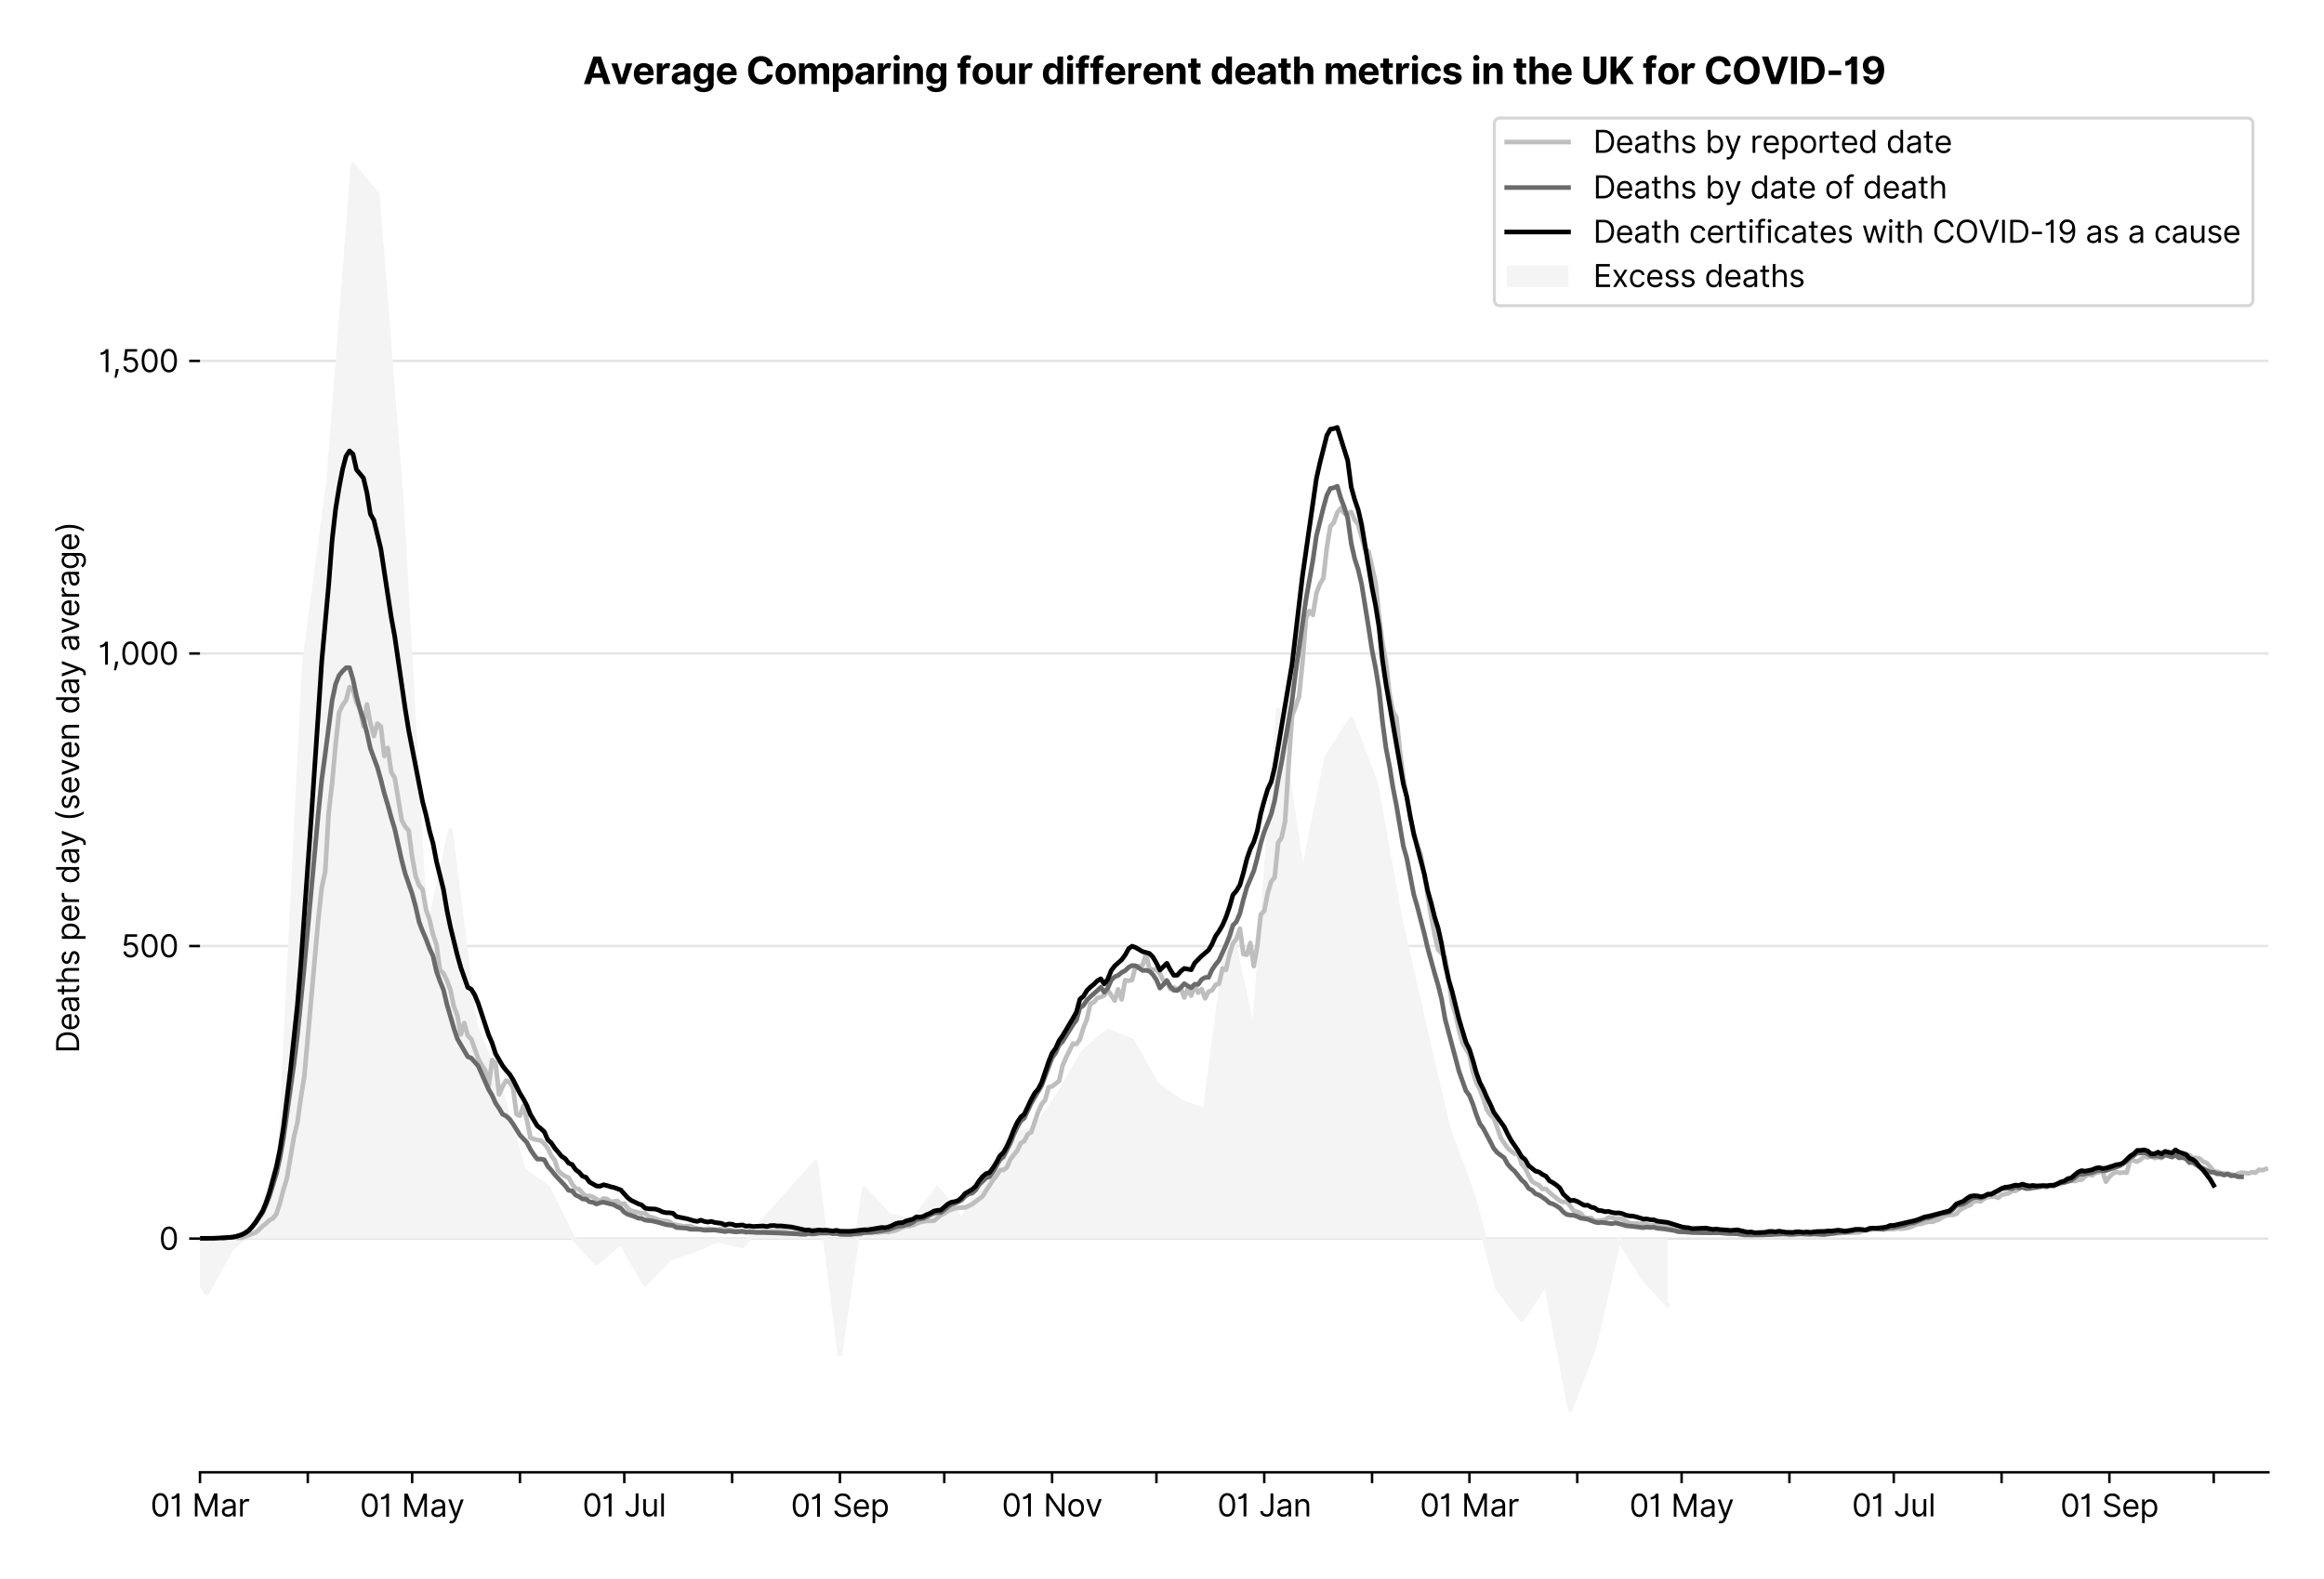 <?xml version="1.0" encoding="utf-8" standalone="no"?>
<!DOCTYPE svg PUBLIC "-//W3C//DTD SVG 1.1//EN"
  "http://www.w3.org/Graphics/SVG/1.1/DTD/svg11.dtd">
<svg version="1.1" viewBox="0 0 752.339 511.234" xmlns="http://www.w3.org/2000/svg" xmlns:xlink="http://www.w3.org/1999/xlink">
 <defs>
  <style type="text/css">*{stroke-linecap:butt;stroke-linejoin:round;}</style>
 </defs>
 <g id="figure_1">
  <g id="patch_1">
   <path d="M 0 511.234 
L 752.339 511.234 
L 752.339 0 
L 0 0 
z
" style="fill:#ffffff;"/>
  </g>
  <g id="axes_1">
   <g id="patch_2">
    <path d="M 64.739 476.745 
L 734.339 476.745 
L 734.339 33.225 
L 64.739 33.225 
z
" style="fill:#ffffff;"/>
   </g>
   <g id="matplotlib.axis_1">
    <g id="xtick_1">
     <g id="line2d_1">
      <defs>
       <path d="M 0 0 
L 0 3.5 
" id="m73d6a25ad9" style="stroke:#000000;stroke-width:0.8;"/>
      </defs>
      <g>
       <use style="stroke:#000000;stroke-width:0.8;" x="64.739" xlink:href="#m73d6a25ad9" y="476.745"/>
      </g>
     </g>
     <g id="text_1">
      <!-- 01 Mar -->
      <g transform="translate(48.702 491.018)scale(0.1 -0.1)">
       <defs>
        <path d="M 2000 -64 
Q 1230 -64 806 561 
Q 382 1186 382 2327 
Q 382 3459 809 4088 
Q 1236 4718 2000 4718 
Q 2764 4718 3191 4088 
Q 3618 3459 3618 2327 
Q 3618 1186 3194 561 
Q 2771 -64 2000 -64 
z
M 2000 436 
Q 2509 436 2791 927 
Q 3073 1418 3073 2327 
Q 3073 3234 2789 3730 
Q 2505 4227 2000 4227 
Q 1496 4227 1211 3730 
Q 927 3234 927 2327 
Q 927 1418 1210 927 
Q 1493 436 2000 436 
z
" id="Inter-Regular-30" transform="scale(0.016)"/>
        <path d="M 1973 4655 
L 1973 0 
L 1409 0 
L 1409 3836 
L 1373 3836 
Q 1341 3773 1209 3692 
Q 1077 3611 868 3551 
Q 659 3491 391 3491 
L 391 3964 
Q 661 3964 859 4061 
Q 1057 4159 1190 4291 
Q 1323 4423 1392 4529 
Q 1461 4636 1473 4655 
L 1973 4655 
z
" id="Inter-Regular-31" transform="scale(0.016)"/>
        <path id="Inter-Regular-20" transform="scale(0.016)"/>
        <path d="M 564 4655 
L 1236 4655 
L 2818 791 
L 2873 791 
L 4455 4655 
L 5127 4655 
L 5127 0 
L 4600 0 
L 4600 3536 
L 4555 3536 
L 3100 0 
L 2591 0 
L 1136 3536 
L 1091 3536 
L 1091 0 
L 564 0 
L 564 4655 
z
" id="Inter-Regular-4d" transform="scale(0.016)"/>
        <path d="M 1518 -82 
Q 1186 -82 916 44 
Q 646 170 486 410 
Q 327 650 327 991 
Q 327 1291 445 1478 
Q 564 1666 761 1773 
Q 959 1880 1199 1933 
Q 1439 1986 1682 2018 
Q 2000 2059 2199 2080 
Q 2398 2102 2490 2154 
Q 2582 2207 2582 2336 
L 2582 2355 
Q 2582 2691 2399 2877 
Q 2216 3064 1846 3064 
Q 1461 3064 1243 2895 
Q 1025 2727 936 2536 
L 427 2718 
Q 564 3036 792 3214 
Q 1021 3393 1292 3464 
Q 1564 3536 1827 3536 
Q 1996 3536 2215 3496 
Q 2434 3457 2640 3334 
Q 2846 3211 2982 2963 
Q 3118 2716 3118 2300 
L 3118 0 
L 2582 0 
L 2582 473 
L 2555 473 
Q 2500 359 2373 229 
Q 2246 100 2034 9 
Q 1823 -82 1518 -82 
z
M 1600 400 
Q 1918 400 2137 525 
Q 2357 650 2469 847 
Q 2582 1045 2582 1264 
L 2582 1755 
Q 2548 1714 2433 1681 
Q 2318 1648 2169 1624 
Q 2021 1600 1881 1583 
Q 1741 1566 1655 1555 
Q 1446 1527 1265 1467 
Q 1084 1407 974 1287 
Q 864 1168 864 964 
Q 864 684 1072 542 
Q 1280 400 1600 400 
z
" id="Inter-Regular-61" transform="scale(0.016)"/>
        <path d="M 491 0 
L 491 3491 
L 1009 3491 
L 1009 2964 
L 1046 2964 
Q 1139 3223 1389 3384 
Q 1639 3545 1955 3545 
Q 2100 3545 2209 3511 
Q 2318 3477 2400 3418 
L 2218 2964 
Q 2161 2993 2085 3010 
Q 2009 3027 1909 3027 
Q 1527 3027 1277 2794 
Q 1027 2561 1027 2209 
L 1027 0 
L 491 0 
z
" id="Inter-Regular-72" transform="scale(0.016)"/>
       </defs>
       <use xlink:href="#Inter-Regular-30"/>
       <use x="62.5" xlink:href="#Inter-Regular-31"/>
       <use x="106.676" xlink:href="#Inter-Regular-20"/>
       <use x="134.801" xlink:href="#Inter-Regular-4d"/>
       <use x="225.994" xlink:href="#Inter-Regular-61"/>
       <use x="282.386" xlink:href="#Inter-Regular-72"/>
      </g>
     </g>
    </g>
    <g id="xtick_2">
     <g id="line2d_2">
      <g>
       <use style="stroke:#000000;stroke-width:0.8;" x="99.642" xlink:href="#m73d6a25ad9" y="476.745"/>
      </g>
     </g>
    </g>
    <g id="xtick_3">
     <g id="line2d_3">
      <g>
       <use style="stroke:#000000;stroke-width:0.8;" x="133.42" xlink:href="#m73d6a25ad9" y="476.745"/>
      </g>
     </g>
     <g id="text_2">
      <!-- 01 May -->
      <g transform="translate(116.517 491.117)scale(0.1 -0.1)">
       <defs>
        <path d="M 818 -1355 
Q 682 -1355 575 -1333 
Q 468 -1311 427 -1291 
L 564 -818 
Q 857 -893 1053 -814 
Q 1250 -736 1391 -345 
L 1509 -18 
L 218 3491 
L 800 3491 
L 1764 709 
L 1800 709 
L 2764 3491 
L 3346 3491 
L 1846 -564 
Q 1550 -1355 818 -1355 
z
" id="Inter-Regular-79" transform="scale(0.016)"/>
       </defs>
       <use xlink:href="#Inter-Regular-30"/>
       <use x="62.5" xlink:href="#Inter-Regular-31"/>
       <use x="106.676" xlink:href="#Inter-Regular-20"/>
       <use x="134.801" xlink:href="#Inter-Regular-4d"/>
       <use x="225.994" xlink:href="#Inter-Regular-61"/>
       <use x="282.386" xlink:href="#Inter-Regular-79"/>
      </g>
     </g>
    </g>
    <g id="xtick_4">
     <g id="line2d_4">
      <g>
       <use style="stroke:#000000;stroke-width:0.8;" x="168.323" xlink:href="#m73d6a25ad9" y="476.745"/>
      </g>
     </g>
    </g>
    <g id="xtick_5">
     <g id="line2d_5">
      <g>
       <use style="stroke:#000000;stroke-width:0.8;" x="202.101" xlink:href="#m73d6a25ad9" y="476.745"/>
      </g>
     </g>
     <g id="text_3">
      <!-- 01 Jul -->
      <g transform="translate(188.557 491.018)scale(0.1 -0.1)">
       <defs>
        <path d="M 2346 4655 
L 2909 4655 
L 2909 1327 
Q 2909 657 2549 296 
Q 2189 -64 1582 -64 
Q 1200 -64 902 76 
Q 605 216 434 475 
Q 264 734 264 1091 
L 818 1091 
Q 818 795 1034 615 
Q 1250 436 1582 436 
Q 1948 436 2147 664 
Q 2346 893 2346 1327 
L 2346 4655 
z
" id="Inter-Regular-4a" transform="scale(0.016)"/>
        <path d="M 2691 1427 
L 2691 3491 
L 3227 3491 
L 3227 0 
L 2691 0 
L 2691 591 
L 2655 591 
Q 2532 325 2273 140 
Q 2014 -45 1618 -45 
Q 1127 -45 809 280 
Q 491 605 491 1273 
L 491 3491 
L 1027 3491 
L 1027 1309 
Q 1027 927 1242 700 
Q 1457 473 1791 473 
Q 1991 473 2199 575 
Q 2407 677 2549 888 
Q 2691 1100 2691 1427 
z
" id="Inter-Regular-75" transform="scale(0.016)"/>
        <path d="M 1027 4655 
L 1027 0 
L 491 0 
L 491 4655 
L 1027 4655 
z
" id="Inter-Regular-6c" transform="scale(0.016)"/>
       </defs>
       <use xlink:href="#Inter-Regular-30"/>
       <use x="62.5" xlink:href="#Inter-Regular-31"/>
       <use x="106.676" xlink:href="#Inter-Regular-20"/>
       <use x="134.801" xlink:href="#Inter-Regular-4a"/>
       <use x="189.063" xlink:href="#Inter-Regular-75"/>
       <use x="247.159" xlink:href="#Inter-Regular-6c"/>
      </g>
     </g>
    </g>
    <g id="xtick_6">
     <g id="line2d_6">
      <g>
       <use style="stroke:#000000;stroke-width:0.8;" x="237.004" xlink:href="#m73d6a25ad9" y="476.745"/>
      </g>
     </g>
    </g>
    <g id="xtick_7">
     <g id="line2d_7">
      <g>
       <use style="stroke:#000000;stroke-width:0.8;" x="271.907" xlink:href="#m73d6a25ad9" y="476.745"/>
      </g>
     </g>
     <g id="text_4">
      <!-- 01 Sep -->
      <g transform="translate(256.02 491.117)scale(0.1 -0.1)">
       <defs>
        <path d="M 3109 3491 
Q 3068 3836 2777 4027 
Q 2486 4218 2064 4218 
Q 1600 4218 1318 3999 
Q 1036 3780 1036 3445 
Q 1036 3195 1189 3042 
Q 1343 2889 1553 2803 
Q 1764 2718 1936 2673 
L 2409 2545 
Q 2591 2498 2815 2414 
Q 3039 2330 3244 2185 
Q 3450 2041 3584 1816 
Q 3718 1591 3718 1264 
Q 3718 886 3521 581 
Q 3325 277 2949 97 
Q 2573 -82 2036 -82 
Q 1286 -82 845 272 
Q 405 627 364 1200 
L 946 1200 
Q 968 936 1124 764 
Q 1280 593 1519 510 
Q 1759 427 2036 427 
Q 2359 427 2616 533 
Q 2873 639 3023 828 
Q 3173 1018 3173 1273 
Q 3173 1505 3043 1650 
Q 2914 1795 2702 1886 
Q 2491 1977 2246 2045 
L 1673 2209 
Q 1127 2366 809 2657 
Q 491 2948 491 3418 
Q 491 3809 703 4101 
Q 916 4393 1276 4555 
Q 1636 4718 2082 4718 
Q 2532 4718 2882 4558 
Q 3232 4398 3437 4120 
Q 3643 3843 3655 3491 
L 3109 3491 
z
" id="Inter-Regular-53" transform="scale(0.016)"/>
        <path d="M 1955 -73 
Q 1450 -73 1085 151 
Q 721 375 524 778 
Q 327 1182 327 1718 
Q 327 2255 524 2665 
Q 721 3075 1074 3305 
Q 1427 3536 1900 3536 
Q 2173 3536 2439 3445 
Q 2705 3355 2923 3151 
Q 3141 2948 3270 2614 
Q 3400 2280 3400 1791 
L 3400 1564 
L 866 1564 
Q 884 1005 1183 707 
Q 1482 409 1955 409 
Q 2271 409 2498 545 
Q 2725 682 2827 955 
L 3346 809 
Q 3223 414 2854 170 
Q 2486 -73 1955 -73 
z
M 866 2027 
L 2855 2027 
Q 2855 2470 2595 2762 
Q 2336 3055 1900 3055 
Q 1593 3055 1368 2911 
Q 1143 2768 1013 2533 
Q 884 2298 866 2027 
z
" id="Inter-Regular-65" transform="scale(0.016)"/>
        <path d="M 491 -1309 
L 491 3491 
L 1009 3491 
L 1009 2936 
L 1073 2936 
Q 1132 3027 1237 3169 
Q 1343 3311 1542 3423 
Q 1741 3536 2082 3536 
Q 2523 3536 2859 3315 
Q 3196 3095 3384 2690 
Q 3573 2286 3573 1736 
Q 3573 1182 3384 776 
Q 3196 370 2861 148 
Q 2527 -73 2091 -73 
Q 1755 -73 1552 39 
Q 1350 152 1241 296 
Q 1132 441 1073 536 
L 1027 536 
L 1027 -1309 
L 491 -1309 
z
M 1018 1745 
Q 1018 1152 1276 780 
Q 1534 409 2018 409 
Q 2355 409 2581 587 
Q 2807 766 2921 1069 
Q 3036 1373 3036 1745 
Q 3036 2114 2923 2410 
Q 2811 2707 2585 2881 
Q 2359 3055 2018 3055 
Q 1527 3055 1272 2693 
Q 1018 2332 1018 1745 
z
" id="Inter-Regular-70" transform="scale(0.016)"/>
       </defs>
       <use xlink:href="#Inter-Regular-30"/>
       <use x="62.5" xlink:href="#Inter-Regular-31"/>
       <use x="106.676" xlink:href="#Inter-Regular-20"/>
       <use x="134.801" xlink:href="#Inter-Regular-53"/>
       <use x="198.58" xlink:href="#Inter-Regular-65"/>
       <use x="256.818" xlink:href="#Inter-Regular-70"/>
      </g>
     </g>
    </g>
    <g id="xtick_8">
     <g id="line2d_8">
      <g>
       <use style="stroke:#000000;stroke-width:0.8;" x="305.685" xlink:href="#m73d6a25ad9" y="476.745"/>
      </g>
     </g>
    </g>
    <g id="xtick_9">
     <g id="line2d_9">
      <g>
       <use style="stroke:#000000;stroke-width:0.8;" x="340.588" xlink:href="#m73d6a25ad9" y="476.745"/>
      </g>
     </g>
     <g id="text_5">
      <!-- 01 Nov -->
      <g transform="translate(324.317 491.018)scale(0.1 -0.1)">
       <defs>
        <path d="M 4255 4655 
L 4255 0 
L 3709 0 
L 1173 3655 
L 1127 3655 
L 1127 0 
L 564 0 
L 564 4655 
L 1109 4655 
L 3655 991 
L 3700 991 
L 3700 4655 
L 4255 4655 
z
" id="Inter-Regular-4e" transform="scale(0.016)"/>
        <path d="M 1909 -73 
Q 1436 -73 1080 152 
Q 725 377 526 781 
Q 327 1186 327 1727 
Q 327 2273 526 2679 
Q 725 3086 1080 3311 
Q 1436 3536 1909 3536 
Q 2382 3536 2737 3311 
Q 3093 3086 3292 2679 
Q 3491 2273 3491 1727 
Q 3491 1186 3292 781 
Q 3093 377 2737 152 
Q 2382 -73 1909 -73 
z
M 1909 409 
Q 2268 409 2500 593 
Q 2732 777 2843 1077 
Q 2955 1377 2955 1727 
Q 2955 2077 2843 2379 
Q 2732 2682 2500 2868 
Q 2268 3055 1909 3055 
Q 1550 3055 1318 2868 
Q 1086 2682 975 2379 
Q 864 2077 864 1727 
Q 864 1377 975 1077 
Q 1086 777 1318 593 
Q 1550 409 1909 409 
z
" id="Inter-Regular-6f" transform="scale(0.016)"/>
        <path d="M 3346 3491 
L 2055 0 
L 1509 0 
L 218 3491 
L 800 3491 
L 1764 709 
L 1800 709 
L 2764 3491 
L 3346 3491 
z
" id="Inter-Regular-76" transform="scale(0.016)"/>
       </defs>
       <use xlink:href="#Inter-Regular-30"/>
       <use x="62.5" xlink:href="#Inter-Regular-31"/>
       <use x="106.676" xlink:href="#Inter-Regular-20"/>
       <use x="134.801" xlink:href="#Inter-Regular-4e"/>
       <use x="210.085" xlink:href="#Inter-Regular-6f"/>
       <use x="269.744" xlink:href="#Inter-Regular-76"/>
      </g>
     </g>
    </g>
    <g id="xtick_10">
     <g id="line2d_10">
      <g>
       <use style="stroke:#000000;stroke-width:0.8;" x="374.365" xlink:href="#m73d6a25ad9" y="476.745"/>
      </g>
     </g>
    </g>
    <g id="xtick_11">
     <g id="line2d_11">
      <g>
       <use style="stroke:#000000;stroke-width:0.8;" x="409.269" xlink:href="#m73d6a25ad9" y="476.745"/>
      </g>
     </g>
     <g id="text_6">
      <!-- 01 Jan -->
      <g transform="translate(394.07 491.018)scale(0.1 -0.1)">
       <defs>
        <path d="M 1027 2100 
L 1027 0 
L 491 0 
L 491 3491 
L 1009 3491 
L 1009 2945 
L 1055 2945 
Q 1177 3211 1427 3373 
Q 1677 3536 2073 3536 
Q 2602 3536 2928 3211 
Q 3255 2886 3255 2218 
L 3255 0 
L 2718 0 
L 2718 2182 
Q 2718 2593 2504 2824 
Q 2291 3055 1918 3055 
Q 1534 3055 1280 2806 
Q 1027 2557 1027 2100 
z
" id="Inter-Regular-6e" transform="scale(0.016)"/>
       </defs>
       <use xlink:href="#Inter-Regular-30"/>
       <use x="62.5" xlink:href="#Inter-Regular-31"/>
       <use x="106.676" xlink:href="#Inter-Regular-20"/>
       <use x="134.801" xlink:href="#Inter-Regular-4a"/>
       <use x="189.063" xlink:href="#Inter-Regular-61"/>
       <use x="245.455" xlink:href="#Inter-Regular-6e"/>
      </g>
     </g>
    </g>
    <g id="xtick_12">
     <g id="line2d_12">
      <g>
       <use style="stroke:#000000;stroke-width:0.8;" x="444.172" xlink:href="#m73d6a25ad9" y="476.745"/>
      </g>
     </g>
    </g>
    <g id="xtick_13">
     <g id="line2d_13">
      <g>
       <use style="stroke:#000000;stroke-width:0.8;" x="475.698" xlink:href="#m73d6a25ad9" y="476.745"/>
      </g>
     </g>
     <g id="text_7">
      <!-- 01 Mar -->
      <g transform="translate(459.661 491.018)scale(0.1 -0.1)">
       <use xlink:href="#Inter-Regular-30"/>
       <use x="62.5" xlink:href="#Inter-Regular-31"/>
       <use x="106.676" xlink:href="#Inter-Regular-20"/>
       <use x="134.801" xlink:href="#Inter-Regular-4d"/>
       <use x="225.994" xlink:href="#Inter-Regular-61"/>
       <use x="282.386" xlink:href="#Inter-Regular-72"/>
      </g>
     </g>
    </g>
    <g id="xtick_14">
     <g id="line2d_14">
      <g>
       <use style="stroke:#000000;stroke-width:0.8;" x="510.601" xlink:href="#m73d6a25ad9" y="476.745"/>
      </g>
     </g>
    </g>
    <g id="xtick_15">
     <g id="line2d_15">
      <g>
       <use style="stroke:#000000;stroke-width:0.8;" x="544.379" xlink:href="#m73d6a25ad9" y="476.745"/>
      </g>
     </g>
     <g id="text_8">
      <!-- 01 May -->
      <g transform="translate(527.475 491.117)scale(0.1 -0.1)">
       <use xlink:href="#Inter-Regular-30"/>
       <use x="62.5" xlink:href="#Inter-Regular-31"/>
       <use x="106.676" xlink:href="#Inter-Regular-20"/>
       <use x="134.801" xlink:href="#Inter-Regular-4d"/>
       <use x="225.994" xlink:href="#Inter-Regular-61"/>
       <use x="282.386" xlink:href="#Inter-Regular-79"/>
      </g>
     </g>
    </g>
    <g id="xtick_16">
     <g id="line2d_16">
      <g>
       <use style="stroke:#000000;stroke-width:0.8;" x="579.282" xlink:href="#m73d6a25ad9" y="476.745"/>
      </g>
     </g>
    </g>
    <g id="xtick_17">
     <g id="line2d_17">
      <g>
       <use style="stroke:#000000;stroke-width:0.8;" x="613.059" xlink:href="#m73d6a25ad9" y="476.745"/>
      </g>
     </g>
     <g id="text_9">
      <!-- 01 Jul -->
      <g transform="translate(599.516 491.018)scale(0.1 -0.1)">
       <use xlink:href="#Inter-Regular-30"/>
       <use x="62.5" xlink:href="#Inter-Regular-31"/>
       <use x="106.676" xlink:href="#Inter-Regular-20"/>
       <use x="134.801" xlink:href="#Inter-Regular-4a"/>
       <use x="189.063" xlink:href="#Inter-Regular-75"/>
       <use x="247.159" xlink:href="#Inter-Regular-6c"/>
      </g>
     </g>
    </g>
    <g id="xtick_18">
     <g id="line2d_18">
      <g>
       <use style="stroke:#000000;stroke-width:0.8;" x="647.963" xlink:href="#m73d6a25ad9" y="476.745"/>
      </g>
     </g>
    </g>
    <g id="xtick_19">
     <g id="line2d_19">
      <g>
       <use style="stroke:#000000;stroke-width:0.8;" x="682.866" xlink:href="#m73d6a25ad9" y="476.745"/>
      </g>
     </g>
     <g id="text_10">
      <!-- 01 Sep -->
      <g transform="translate(666.978 491.117)scale(0.1 -0.1)">
       <use xlink:href="#Inter-Regular-30"/>
       <use x="62.5" xlink:href="#Inter-Regular-31"/>
       <use x="106.676" xlink:href="#Inter-Regular-20"/>
       <use x="134.801" xlink:href="#Inter-Regular-53"/>
       <use x="198.58" xlink:href="#Inter-Regular-65"/>
       <use x="256.818" xlink:href="#Inter-Regular-70"/>
      </g>
     </g>
    </g>
    <g id="xtick_20">
     <g id="line2d_20">
      <g>
       <use style="stroke:#000000;stroke-width:0.8;" x="716.643" xlink:href="#m73d6a25ad9" y="476.745"/>
      </g>
     </g>
    </g>
   </g>
   <g id="matplotlib.axis_2">
    <g id="ytick_1">
     <g id="line2d_21">
      <path clip-path="url(#p39e3e2960f)" d="M 64.739 401.069 
L 734.339 401.069 
" style="fill:none;stroke:#e5e5e5;stroke-linecap:square;stroke-width:0.8;"/>
     </g>
     <g id="line2d_22">
      <defs>
       <path d="M 0 0 
L -3.5 0 
" id="m2a706f265a" style="stroke:#000000;stroke-width:0.8;"/>
      </defs>
      <g>
       <use style="stroke:#000000;stroke-width:0.8;" x="64.739" xlink:href="#m2a706f265a" y="401.069"/>
      </g>
     </g>
     <g id="text_11">
      <!-- 0 -->
      <g transform="translate(51.489 404.706)scale(0.1 -0.1)">
       <use xlink:href="#Inter-Regular-30"/>
      </g>
     </g>
    </g>
    <g id="ytick_2">
     <g id="line2d_23">
      <path clip-path="url(#p39e3e2960f)" d="M 64.739 306.332 
L 734.339 306.332 
" style="fill:none;stroke:#e5e5e5;stroke-linecap:square;stroke-width:0.8;"/>
     </g>
     <g id="line2d_24">
      <g>
       <use style="stroke:#000000;stroke-width:0.8;" x="64.739" xlink:href="#m2a706f265a" y="306.332"/>
      </g>
     </g>
     <g id="text_12">
      <!-- 500 -->
      <g transform="translate(39.159 309.969)scale(0.1 -0.1)">
       <defs>
        <path d="M 1936 -64 
Q 1536 -64 1216 95 
Q 896 255 702 532 
Q 509 809 491 1164 
L 1036 1164 
Q 1068 848 1324 642 
Q 1580 436 1936 436 
Q 2223 436 2447 570 
Q 2671 705 2799 940 
Q 2927 1175 2927 1473 
Q 2927 1777 2794 2017 
Q 2661 2257 2429 2395 
Q 2198 2534 1900 2536 
Q 1686 2539 1461 2472 
Q 1236 2405 1091 2300 
L 564 2364 
L 846 4655 
L 3264 4655 
L 3264 4155 
L 1318 4155 
L 1155 2782 
L 1182 2782 
Q 1325 2895 1541 2970 
Q 1757 3045 1991 3045 
Q 2418 3045 2753 2842 
Q 3089 2639 3281 2286 
Q 3473 1934 3473 1482 
Q 3473 1036 3274 687 
Q 3075 339 2727 137 
Q 2380 -64 1936 -64 
z
" id="Inter-Regular-35" transform="scale(0.016)"/>
       </defs>
       <use xlink:href="#Inter-Regular-35"/>
       <use x="60.795" xlink:href="#Inter-Regular-30"/>
       <use x="123.295" xlink:href="#Inter-Regular-30"/>
      </g>
     </g>
    </g>
    <g id="ytick_3">
     <g id="line2d_25">
      <path clip-path="url(#p39e3e2960f)" d="M 64.739 211.596 
L 734.339 211.596 
" style="fill:none;stroke:#e5e5e5;stroke-linecap:square;stroke-width:0.8;"/>
     </g>
     <g id="line2d_26">
      <g>
       <use style="stroke:#000000;stroke-width:0.8;" x="64.739" xlink:href="#m2a706f265a" y="211.596"/>
      </g>
     </g>
     <g id="text_13">
      <!-- 1,000 -->
      <g transform="translate(31.773 215.232)scale(0.1 -0.1)">
       <defs>
        <path d="M 1291 636 
L 1255 391 
Q 1216 132 1137 -163 
Q 1059 -459 975 -720 
Q 891 -982 836 -1136 
L 427 -1136 
Q 457 -991 504 -752 
Q 552 -514 601 -219 
Q 650 75 682 382 
L 709 636 
L 1291 636 
z
" id="Inter-Regular-2c" transform="scale(0.016)"/>
       </defs>
       <use xlink:href="#Inter-Regular-31"/>
       <use x="44.176" xlink:href="#Inter-Regular-2c"/>
       <use x="72.159" xlink:href="#Inter-Regular-30"/>
       <use x="134.659" xlink:href="#Inter-Regular-30"/>
       <use x="197.159" xlink:href="#Inter-Regular-30"/>
      </g>
     </g>
    </g>
    <g id="ytick_4">
     <g id="line2d_27">
      <path clip-path="url(#p39e3e2960f)" d="M 64.739 116.859 
L 734.339 116.859 
" style="fill:none;stroke:#e5e5e5;stroke-linecap:square;stroke-width:0.8;"/>
     </g>
     <g id="line2d_28">
      <g>
       <use style="stroke:#000000;stroke-width:0.8;" x="64.739" xlink:href="#m2a706f265a" y="116.859"/>
      </g>
     </g>
     <g id="text_14">
      <!-- 1,500 -->
      <g transform="translate(31.944 120.495)scale(0.1 -0.1)">
       <use xlink:href="#Inter-Regular-31"/>
       <use x="44.176" xlink:href="#Inter-Regular-2c"/>
       <use x="72.159" xlink:href="#Inter-Regular-35"/>
       <use x="132.955" xlink:href="#Inter-Regular-30"/>
       <use x="195.455" xlink:href="#Inter-Regular-30"/>
      </g>
     </g>
    </g>
    <g id="text_15">
     <!-- Deaths per day (seven day average) -->
     <g transform="translate(25.614 341.002)rotate(-90)scale(0.1 -0.1)">
      <defs>
       <path d="M 2000 0 
L 564 0 
L 564 4655 
L 2064 4655 
Q 2741 4655 3223 4376 
Q 3705 4098 3961 3578 
Q 4218 3059 4218 2336 
Q 4218 1609 3959 1085 
Q 3700 561 3204 280 
Q 2709 0 2000 0 
z
M 1127 500 
L 1964 500 
Q 2830 500 3251 992 
Q 3673 1484 3673 2336 
Q 3673 3182 3259 3668 
Q 2846 4155 2027 4155 
L 1127 4155 
L 1127 500 
z
" id="Inter-Regular-44" transform="scale(0.016)"/>
       <path d="M 2009 3491 
L 2009 3036 
L 1264 3036 
L 1264 1000 
Q 1264 773 1331 660 
Q 1398 548 1503 510 
Q 1609 473 1727 473 
Q 1816 473 1873 483 
Q 1930 493 1964 500 
L 2073 18 
Q 2018 -2 1920 -23 
Q 1823 -45 1673 -45 
Q 1446 -45 1228 52 
Q 1011 150 869 350 
Q 727 550 727 855 
L 727 3036 
L 200 3036 
L 200 3491 
L 727 3491 
L 727 4327 
L 1264 4327 
L 1264 3491 
L 2009 3491 
z
" id="Inter-Regular-74" transform="scale(0.016)"/>
       <path d="M 1027 2100 
L 1027 0 
L 491 0 
L 491 4655 
L 1027 4655 
L 1027 2945 
L 1073 2945 
Q 1196 3216 1442 3376 
Q 1689 3536 2100 3536 
Q 2636 3536 2963 3213 
Q 3291 2891 3291 2218 
L 3291 0 
L 2755 0 
L 2755 2182 
Q 2755 2598 2540 2826 
Q 2325 3055 1946 3055 
Q 1548 3055 1287 2806 
Q 1027 2557 1027 2100 
z
" id="Inter-Regular-68" transform="scale(0.016)"/>
       <path d="M 2964 2709 
L 2482 2573 
Q 2411 2755 2245 2914 
Q 2080 3073 1727 3073 
Q 1407 3073 1194 2926 
Q 982 2780 982 2555 
Q 982 2355 1127 2239 
Q 1273 2123 1582 2045 
L 2100 1918 
Q 3027 1691 3027 973 
Q 3027 673 2855 436 
Q 2684 200 2377 63 
Q 2071 -73 1664 -73 
Q 1130 -73 780 159 
Q 430 391 336 836 
L 846 964 
Q 989 400 1655 400 
Q 2030 400 2251 560 
Q 2473 720 2473 945 
Q 2473 1316 1955 1436 
L 1373 1573 
Q 893 1686 669 1926 
Q 446 2166 446 2527 
Q 446 2823 613 3050 
Q 780 3277 1069 3406 
Q 1359 3536 1727 3536 
Q 2246 3536 2542 3309 
Q 2839 3082 2964 2709 
z
" id="Inter-Regular-73" transform="scale(0.016)"/>
       <path d="M 1809 -73 
Q 1373 -73 1039 148 
Q 705 370 516 776 
Q 327 1182 327 1736 
Q 327 2286 516 2690 
Q 705 3095 1041 3315 
Q 1377 3536 1818 3536 
Q 2159 3536 2358 3423 
Q 2557 3311 2662 3169 
Q 2768 3027 2827 2936 
L 2873 2936 
L 2873 4655 
L 3409 4655 
L 3409 0 
L 2891 0 
L 2891 536 
L 2827 536 
Q 2768 441 2659 296 
Q 2550 152 2348 39 
Q 2146 -73 1809 -73 
z
M 1882 409 
Q 2366 409 2624 780 
Q 2882 1152 2882 1745 
Q 2882 2332 2627 2693 
Q 2373 3055 1882 3055 
Q 1541 3055 1315 2881 
Q 1089 2707 976 2410 
Q 864 2114 864 1745 
Q 864 1373 978 1069 
Q 1093 766 1319 587 
Q 1546 409 1882 409 
z
" id="Inter-Regular-64" transform="scale(0.016)"/>
       <path d="M 682 1964 
Q 682 2823 906 3544 
Q 1130 4266 1546 4873 
L 2018 4873 
Q 1800 4573 1623 4095 
Q 1446 3618 1341 3061 
Q 1236 2505 1236 1964 
Q 1236 1423 1341 866 
Q 1446 309 1623 -168 
Q 1800 -645 2018 -945 
L 1546 -945 
Q 1130 -339 906 383 
Q 682 1105 682 1964 
z
" id="Inter-Regular-28" transform="scale(0.016)"/>
       <path d="M 1900 -1382 
Q 1316 -1382 976 -1169 
Q 636 -957 473 -682 
L 900 -382 
Q 973 -477 1084 -601 
Q 1196 -725 1390 -817 
Q 1584 -909 1900 -909 
Q 2323 -909 2598 -704 
Q 2873 -500 2873 -64 
L 2873 645 
L 2827 645 
Q 2768 550 2660 410 
Q 2552 270 2351 162 
Q 2150 55 1809 55 
Q 1386 55 1051 255 
Q 716 455 521 836 
Q 327 1218 327 1764 
Q 327 2300 516 2699 
Q 705 3098 1041 3317 
Q 1377 3536 1818 3536 
Q 2159 3536 2360 3423 
Q 2561 3311 2669 3169 
Q 2777 3027 2836 2936 
L 2891 2936 
L 2891 3491 
L 3409 3491 
L 3409 -100 
Q 3409 -550 3205 -833 
Q 3002 -1116 2660 -1249 
Q 2318 -1382 1900 -1382 
z
M 1882 536 
Q 2366 536 2624 864 
Q 2882 1193 2882 1773 
Q 2882 2339 2627 2697 
Q 2373 3055 1882 3055 
Q 1541 3055 1315 2882 
Q 1089 2709 976 2418 
Q 864 2127 864 1773 
Q 864 1227 1120 881 
Q 1377 536 1882 536 
z
" id="Inter-Regular-67" transform="scale(0.016)"/>
       <path d="M 1638 1940 
Q 1638 1081 1414 359 
Q 1191 -362 775 -969 
L 302 -969 
Q 520 -669 697 -191 
Q 875 286 979 842 
Q 1084 1399 1084 1940 
Q 1084 2481 979 3038 
Q 875 3595 697 4072 
Q 520 4549 302 4849 
L 775 4849 
Q 1191 4243 1414 3521 
Q 1638 2799 1638 1940 
z
" id="Inter-Regular-29" transform="scale(0.016)"/>
      </defs>
      <use xlink:href="#Inter-Regular-44"/>
      <use x="71.875" xlink:href="#Inter-Regular-65"/>
      <use x="130.114" xlink:href="#Inter-Regular-61"/>
      <use x="186.506" xlink:href="#Inter-Regular-74"/>
      <use x="222.869" xlink:href="#Inter-Regular-68"/>
      <use x="281.96" xlink:href="#Inter-Regular-73"/>
      <use x="334.233" xlink:href="#Inter-Regular-20"/>
      <use x="362.358" xlink:href="#Inter-Regular-70"/>
      <use x="423.296" xlink:href="#Inter-Regular-65"/>
      <use x="481.534" xlink:href="#Inter-Regular-72"/>
      <use x="519.886" xlink:href="#Inter-Regular-20"/>
      <use x="548.011" xlink:href="#Inter-Regular-64"/>
      <use x="610.085" xlink:href="#Inter-Regular-61"/>
      <use x="666.477" xlink:href="#Inter-Regular-79"/>
      <use x="722.159" xlink:href="#Inter-Regular-20"/>
      <use x="750.284" xlink:href="#Inter-Regular-28"/>
      <use x="786.506" xlink:href="#Inter-Regular-73"/>
      <use x="838.779" xlink:href="#Inter-Regular-65"/>
      <use x="897.017" xlink:href="#Inter-Regular-76"/>
      <use x="952.699" xlink:href="#Inter-Regular-65"/>
      <use x="1010.938" xlink:href="#Inter-Regular-6e"/>
      <use x="1069.46" xlink:href="#Inter-Regular-20"/>
      <use x="1097.585" xlink:href="#Inter-Regular-64"/>
      <use x="1159.659" xlink:href="#Inter-Regular-61"/>
      <use x="1216.051" xlink:href="#Inter-Regular-79"/>
      <use x="1271.733" xlink:href="#Inter-Regular-20"/>
      <use x="1299.858" xlink:href="#Inter-Regular-61"/>
      <use x="1356.25" xlink:href="#Inter-Regular-76"/>
      <use x="1411.932" xlink:href="#Inter-Regular-65"/>
      <use x="1470.171" xlink:href="#Inter-Regular-72"/>
      <use x="1508.523" xlink:href="#Inter-Regular-61"/>
      <use x="1564.915" xlink:href="#Inter-Regular-67"/>
      <use x="1625.853" xlink:href="#Inter-Regular-65"/>
      <use x="1684.091" xlink:href="#Inter-Regular-29"/>
     </g>
    </g>
   </g>
   <g id="PolyCollection_1">
    <path clip-path="url(#p39e3e2960f)" d="M -3.942 401.069 
L -3.942 401.069 
L 3.94 401.069 
L 11.821 401.069 
L 19.702 401.069 
L 27.584 401.069 
L 35.465 401.069 
L 43.347 401.069 
L 51.228 401.069 
L 59.109 401.069 
L 66.991 401.069 
L 74.872 401.069 
L 82.754 401.069 
L 90.635 401.069 
L 98.516 401.069 
L 106.398 401.069 
L 114.279 401.069 
L 122.161 401.069 
L 130.042 401.069 
L 137.923 401.069 
L 145.805 401.069 
L 153.686 401.069 
L 161.568 401.069 
L 169.449 401.069 
L 177.33 401.069 
L 185.212 401.069 
L 193.093 401.069 
L 200.975 401.069 
L 208.856 401.069 
L 216.737 401.069 
L 224.619 401.069 
L 232.5 401.069 
L 240.382 401.069 
L 248.263 401.069 
L 256.144 401.069 
L 264.026 401.069 
L 271.907 401.069 
L 279.789 401.069 
L 287.67 401.069 
L 295.551 401.069 
L 303.433 401.069 
L 311.314 401.069 
L 319.196 401.069 
L 327.077 401.069 
L 334.958 401.069 
L 342.84 401.069 
L 350.721 401.069 
L 358.603 401.069 
L 366.484 401.069 
L 374.365 401.069 
L 382.247 401.069 
L 390.128 401.069 
L 398.01 401.069 
L 405.891 401.069 
L 413.772 401.069 
L 421.654 401.069 
L 429.535 401.069 
L 437.417 401.069 
L 445.298 401.069 
L 453.179 401.069 
L 461.061 401.069 
L 468.942 401.069 
L 476.824 401.069 
L 484.705 401.069 
L 492.586 401.069 
L 500.468 401.069 
L 508.349 401.069 
L 516.231 401.069 
L 524.112 401.069 
L 531.993 401.069 
L 539.875 401.069 
L 539.875 401.069 
L 539.875 422.48 
L 531.993 413.953 
L 524.112 401.069 
L 516.231 435.553 
L 508.349 456.585 
L 500.468 415.469 
L 492.586 427.406 
L 484.705 416.985 
L 476.824 387.048 
L 468.942 365.827 
L 461.061 332.101 
L 453.179 297.238 
L 445.298 253.469 
L 437.417 232.817 
L 429.535 245.132 
L 421.654 283.785 
L 413.772 229.785 
L 405.891 335.511 
L 398.01 298.753 
L 390.128 359.574 
L 382.247 356.732 
L 374.365 351.048 
L 366.484 337.027 
L 358.603 333.806 
L 350.721 340.627 
L 342.84 354.269 
L 334.958 365.638 
L 327.077 367.343 
L 319.196 380.985 
L 311.314 395.196 
L 303.433 384.774 
L 295.551 395.385 
L 287.67 393.49 
L 279.789 384.964 
L 271.907 438.396 
L 264.026 376.438 
L 256.144 385.153 
L 248.263 394.059 
L 240.382 403.532 
L 232.5 401.448 
L 224.619 404.859 
L 216.737 407.511 
L 208.856 415.848 
L 200.975 402.206 
L 193.093 409.027 
L 185.212 400.501 
L 177.33 384.585 
L 169.449 378.901 
L 161.568 351.048 
L 153.686 331.532 
L 145.805 268.817 
L 137.923 305.006 
L 130.042 163.659 
L 122.161 63.048 
L 114.279 53.385 
L 106.398 155.701 
L 98.516 214.817 
L 90.635 374.353 
L 82.754 397.848 
L 74.872 404.29 
L 66.991 418.69 
L 59.109 408.269 
L 51.228 419.827 
L 43.347 418.311 
L 35.465 422.29 
L 27.584 417.174 
L 19.702 424.185 
L 11.821 407.322 
L 3.94 392.543 
L -3.942 399.743 
z
" style="fill:#f4f4f4;"/>
   </g>
   <g id="line2d_29">
    <path clip-path="url(#p39e3e2960f)" d="M -1 397.056 
L 3.94 392.543 
L 11.821 407.322 
L 19.702 424.185 
L 27.584 417.174 
L 35.465 422.29 
L 43.347 418.311 
L 51.228 419.827 
L 59.109 408.269 
L 66.991 418.69 
L 74.872 404.29 
L 82.754 397.848 
L 90.635 374.353 
L 98.516 214.817 
L 106.398 155.701 
L 114.279 53.385 
L 122.161 63.048 
L 130.042 163.659 
L 137.923 305.006 
L 145.805 268.817 
L 153.686 331.532 
L 161.568 351.048 
L 169.449 378.901 
L 177.33 384.585 
L 185.212 400.501 
L 193.093 409.027 
L 200.975 402.206 
L 208.856 415.848 
L 216.737 407.511 
L 224.619 404.859 
L 232.5 401.448 
L 240.382 403.532 
L 248.263 394.059 
L 256.144 385.153 
L 264.026 376.438 
L 271.907 438.396 
L 279.789 384.964 
L 287.67 393.49 
L 295.551 395.385 
L 303.433 384.774 
L 311.314 395.196 
L 319.196 380.985 
L 327.077 367.343 
L 334.958 365.638 
L 342.84 354.269 
L 350.721 340.627 
L 358.603 333.806 
L 366.484 337.027 
L 374.365 351.048 
L 382.247 356.732 
L 390.128 359.574 
L 398.01 298.753 
L 405.891 335.511 
L 413.772 229.785 
L 421.654 283.785 
L 429.535 245.132 
L 437.417 232.817 
L 445.298 253.469 
L 453.179 297.238 
L 461.061 332.101 
L 468.942 365.827 
L 476.824 387.048 
L 484.705 416.985 
L 492.586 427.406 
L 500.468 415.469 
L 508.349 456.585 
L 516.231 435.553 
L 524.112 401.069 
L 531.993 413.953 
L 539.875 422.48 
" style="fill:none;stroke:#f4f4f4;stroke-linecap:square;stroke-width:1.5;"/>
   </g>
   <g id="line2d_30">
    <path clip-path="url(#p39e3e2960f)" d="M 77.124 400.826 
L 78.25 400.826 
L 82.754 399.093 
L 83.88 398.173 
L 85.006 397.009 
L 86.131 396.17 
L 87.257 395.087 
L 88.383 394.492 
L 89.509 393.03 
L 90.635 389.457 
L 91.761 385.208 
L 92.887 381.526 
L 95.139 368.263 
L 96.265 363.499 
L 97.391 355.433 
L 98.516 348.531 
L 101.894 310.501 
L 103.02 297.941 
L 104.146 287.466 
L 105.272 282.242 
L 106.398 263.241 
L 107.524 253.55 
L 108.65 241.126 
L 109.776 230.678 
L 110.902 228.323 
L 112.027 226.753 
L 113.153 222.504 
L 114.279 223.289 
L 115.405 227.349 
L 116.531 229.514 
L 117.657 235.171 
L 118.783 228.08 
L 119.909 234.17 
L 121.035 238.338 
L 122.161 234.332 
L 123.287 235.226 
L 124.413 244.808 
L 125.538 242.182 
L 126.664 250.032 
L 127.79 251.872 
L 130.042 265.541 
L 131.168 267.653 
L 132.294 268.952 
L 133.42 277.397 
L 134.546 283.65 
L 135.672 286.654 
L 136.798 287.953 
L 137.923 294.531 
L 139.049 297.833 
L 140.175 302.597 
L 141.301 305.818 
L 142.427 314.182 
L 143.553 315.156 
L 144.679 317.457 
L 145.805 320.489 
L 146.931 325.902 
L 148.057 328.771 
L 149.183 334.97 
L 150.309 331.289 
L 151.434 335.349 
L 152.56 336.459 
L 154.812 342.765 
L 155.938 344.904 
L 157.064 346.501 
L 158.19 351.671 
L 159.316 343.226 
L 160.442 344.362 
L 161.568 354.35 
L 162.694 351.806 
L 163.82 349.911 
L 164.945 350.371 
L 166.071 352.158 
L 167.197 360.793 
L 168.323 361.28 
L 169.449 358.086 
L 170.575 362.633 
L 171.701 368.399 
L 172.827 368.832 
L 173.953 369.129 
L 175.079 369.292 
L 176.205 370.347 
L 177.33 371.809 
L 178.456 374.245 
L 179.582 375.707 
L 180.708 379.144 
L 181.834 380.119 
L 182.96 380.85 
L 184.086 381.337 
L 185.212 383.367 
L 186.338 384.829 
L 187.464 385.072 
L 188.59 386.344 
L 189.716 387.319 
L 190.841 387.211 
L 191.967 387.617 
L 194.219 388.943 
L 195.345 388.077 
L 196.471 388.212 
L 197.597 389.051 
L 198.723 389.051 
L 199.849 388.862 
L 200.975 389.971 
L 202.101 389.701 
L 203.227 391.271 
L 204.352 392.056 
L 206.604 392.597 
L 207.73 392.868 
L 208.856 392.841 
L 209.982 393.923 
L 211.108 394.194 
L 213.36 395.033 
L 214.486 395.304 
L 215.612 395.331 
L 216.737 395.602 
L 217.863 396.441 
L 221.241 397.063 
L 223.493 397.009 
L 224.619 397.523 
L 225.745 397.767 
L 226.871 398.173 
L 229.123 397.848 
L 231.374 398.119 
L 232.5 398.227 
L 233.626 397.767 
L 237.004 398.39 
L 240.382 398.606 
L 241.508 399.147 
L 242.634 398.66 
L 244.885 399.147 
L 246.011 399.147 
L 247.137 398.687 
L 248.263 398.823 
L 249.389 398.66 
L 253.893 398.687 
L 255.019 399.093 
L 257.27 399.229 
L 259.522 399.797 
L 260.648 399.391 
L 265.152 399.229 
L 267.404 398.877 
L 269.655 399.174 
L 270.781 399.229 
L 271.907 399.58 
L 273.033 399.743 
L 278.663 399.635 
L 279.789 398.85 
L 284.292 399.066 
L 286.544 398.823 
L 287.67 398.958 
L 288.796 398.633 
L 289.922 398.444 
L 292.174 397.388 
L 293.3 397.036 
L 294.426 396.982 
L 295.551 396.711 
L 297.803 395.737 
L 300.055 395.331 
L 302.307 395.304 
L 304.559 393.463 
L 305.685 392.949 
L 306.811 392.11 
L 309.062 391.271 
L 311.314 390.973 
L 312.44 391 
L 314.692 389.944 
L 318.07 387.373 
L 321.448 382.095 
L 322.573 380.768 
L 323.699 378.901 
L 324.825 378.847 
L 325.951 378.035 
L 327.077 375.382 
L 329.329 372.54 
L 330.455 370.158 
L 331.581 369.508 
L 332.707 367.235 
L 333.833 366.639 
L 336.084 360.008 
L 337.21 357.544 
L 338.336 356.191 
L 339.462 352.077 
L 340.588 351.779 
L 342.84 350.047 
L 343.966 345.12 
L 345.092 342.468 
L 347.344 337.92 
L 348.469 338.083 
L 349.595 336.513 
L 350.721 332.859 
L 351.847 330.071 
L 352.973 325.063 
L 354.099 324.495 
L 355.225 323.168 
L 356.351 322.844 
L 357.477 322.329 
L 358.603 320.543 
L 360.855 324.008 
L 361.98 320.353 
L 363.106 323.629 
L 364.232 317.403 
L 365.358 317.593 
L 366.484 317.322 
L 367.61 312.802 
L 368.736 312.883 
L 369.862 312.612 
L 370.988 308.877 
L 372.114 313.83 
L 374.365 313.993 
L 375.491 315.292 
L 376.617 317.565 
L 377.743 318.026 
L 378.869 320.245 
L 379.995 319.812 
L 381.121 320.245 
L 382.247 319.893 
L 383.373 323.006 
L 384.499 320.245 
L 385.625 322.411 
L 386.751 319.108 
L 387.876 321.463 
L 389.002 320.299 
L 390.128 323.277 
L 391.254 321.111 
L 392.38 320.678 
L 393.506 318.919 
L 394.632 318.513 
L 395.758 313.587 
L 396.884 314.047 
L 398.01 309.039 
L 399.136 305.493 
L 400.262 304.059 
L 401.387 300.702 
L 402.513 308.931 
L 403.639 309.174 
L 404.765 305.331 
L 405.891 312.829 
L 407.017 306.414 
L 408.143 296.155 
L 409.269 294.991 
L 410.395 289.171 
L 411.521 285.436 
L 412.647 284.083 
L 413.772 272.823 
L 414.898 271.199 
L 416.024 265.839 
L 417.15 247.731 
L 418.276 231.761 
L 419.402 228.838 
L 420.528 225.535 
L 421.654 214.356 
L 422.78 200.2 
L 423.906 197.872 
L 425.032 199.09 
L 426.158 192.053 
L 427.283 189.129 
L 428.409 187.235 
L 429.535 177.301 
L 430.661 170.371 
L 431.787 169.235 
L 432.913 165.959 
L 434.039 164.525 
L 435.165 166.176 
L 436.291 166.365 
L 437.417 165.797 
L 438.543 168.368 
L 439.669 169.749 
L 441.92 177.977 
L 443.046 178.6 
L 445.298 188.561 
L 446.424 199.469 
L 447.55 208.239 
L 448.676 214.492 
L 449.802 224.561 
L 450.928 230.353 
L 452.054 232.329 
L 453.179 243.075 
L 454.305 251.764 
L 457.683 270.711 
L 459.935 276.612 
L 463.313 296.642 
L 464.439 302.732 
L 465.565 307.496 
L 466.69 308.66 
L 467.816 310.068 
L 468.942 316.862 
L 470.068 324.874 
L 471.194 328.42 
L 472.32 333.508 
L 473.446 337.704 
L 475.698 341.629 
L 476.824 347.177 
L 477.95 350.615 
L 479.076 352.808 
L 480.201 355.758 
L 481.327 359.331 
L 482.453 361.009 
L 483.579 362.065 
L 484.705 365.096 
L 485.831 368.48 
L 488.083 371.782 
L 489.209 372.783 
L 490.335 373.596 
L 491.461 373.623 
L 492.586 376.898 
L 493.712 378.224 
L 494.838 380.552 
L 495.964 382.555 
L 497.09 383.232 
L 498.216 383.746 
L 499.342 385.018 
L 500.468 384.964 
L 501.594 386.128 
L 504.972 388.862 
L 506.097 389.241 
L 507.223 389.078 
L 509.475 392.083 
L 510.601 392.408 
L 511.727 392.895 
L 512.853 394.194 
L 513.979 394.438 
L 515.105 394.356 
L 516.231 395.331 
L 518.483 395.223 
L 519.608 395.006 
L 520.734 394.194 
L 521.86 394.275 
L 522.986 394.627 
L 524.112 394.546 
L 525.238 394.735 
L 527.49 396.062 
L 528.616 396.197 
L 529.742 396.116 
L 530.868 396.359 
L 531.993 396.089 
L 534.245 396.847 
L 535.371 396.684 
L 537.623 396.738 
L 538.749 396.684 
L 539.875 397.117 
L 542.127 396.82 
L 544.379 398.173 
L 545.504 398.092 
L 546.63 398.227 
L 547.756 398.579 
L 548.882 398.633 
L 550.008 398.877 
L 552.26 398.931 
L 553.386 399.256 
L 554.512 399.174 
L 555.638 398.741 
L 556.764 399.174 
L 559.015 399.174 
L 562.393 399.039 
L 563.519 399.391 
L 566.897 399.932 
L 570.275 399.987 
L 572.526 399.608 
L 575.904 399.472 
L 578.156 399.499 
L 579.282 399.905 
L 580.408 399.824 
L 581.534 399.608 
L 582.66 399.58 
L 583.786 399.418 
L 586.037 399.472 
L 587.163 399.12 
L 588.289 399.283 
L 589.415 399.58 
L 590.541 399.418 
L 591.667 399.445 
L 593.919 399.283 
L 595.045 399.364 
L 596.171 399.283 
L 597.297 398.958 
L 598.422 399.12 
L 601.8 399.066 
L 602.926 398.606 
L 604.052 398.335 
L 605.178 398.281 
L 608.556 397.713 
L 610.807 397.875 
L 611.933 398.011 
L 613.059 397.983 
L 614.185 397.74 
L 615.311 397.875 
L 617.563 397.605 
L 618.689 397.226 
L 619.815 396.711 
L 620.941 396.359 
L 622.067 396.305 
L 623.193 395.872 
L 624.318 395.574 
L 625.444 395.656 
L 627.696 394.871 
L 628.822 394.113 
L 629.948 393.571 
L 631.074 393.382 
L 632.2 393.409 
L 633.326 393.057 
L 634.452 391.812 
L 636.704 390.594 
L 637.829 390.188 
L 638.955 388.97 
L 640.081 388.889 
L 641.207 389.024 
L 642.333 388.077 
L 643.459 387.59 
L 645.711 387.454 
L 646.837 387.86 
L 647.963 386.859 
L 650.214 386.399 
L 651.34 385.641 
L 652.466 385.614 
L 653.592 384.964 
L 654.718 384.098 
L 655.844 384.802 
L 656.97 384.45 
L 658.096 384.233 
L 659.222 384.639 
L 661.474 384.206 
L 662.6 384.477 
L 663.725 383.881 
L 664.851 384.179 
L 665.977 383.529 
L 667.103 383.34 
L 668.229 382.826 
L 670.481 382.149 
L 671.607 382.474 
L 672.733 382.095 
L 673.859 381.987 
L 674.985 380.958 
L 676.111 380.227 
L 677.236 380.606 
L 678.362 379.821 
L 680.614 379.28 
L 681.74 382.636 
L 682.866 381.066 
L 683.992 380.038 
L 685.118 379.469 
L 686.244 379.821 
L 687.37 379.632 
L 688.496 379.713 
L 689.621 375.409 
L 690.747 375.842 
L 691.873 376.14 
L 692.999 375.436 
L 694.125 374.462 
L 695.251 374.787 
L 696.377 374.353 
L 697.503 375.003 
L 698.629 374.732 
L 699.755 374.976 
L 700.881 374.137 
L 702.007 373.92 
L 703.132 373.92 
L 704.258 374.245 
L 705.384 373.758 
L 706.51 374.705 
L 707.636 374.056 
L 708.762 374.002 
L 709.888 375.003 
L 711.014 374.949 
L 712.14 375.193 
L 713.266 376.167 
L 714.392 376.6 
L 715.518 377.818 
L 716.643 379.253 
L 717.769 379.415 
L 718.895 379.821 
L 720.021 380.011 
L 721.147 380.038 
L 722.273 380.227 
L 723.399 380.633 
L 724.525 380.011 
L 725.651 379.686 
L 727.903 379.956 
L 729.028 379.55 
L 730.154 379.74 
L 731.28 378.793 
L 732.406 378.928 
L 733.532 378.522 
L 733.532 378.522 
" style="fill:none;stroke:#bebebe;stroke-linecap:square;stroke-width:1.5;"/>
   </g>
   <g id="line2d_31">
    <path clip-path="url(#p39e3e2960f)" d="M 72.62 400.826 
L 75.998 400.474 
L 77.124 400.203 
L 78.25 399.77 
L 79.376 399.174 
L 80.502 398.39 
L 81.628 397.253 
L 82.754 395.926 
L 85.006 392.651 
L 86.131 390.134 
L 87.257 387.211 
L 89.509 379.875 
L 90.635 374.868 
L 91.761 368.507 
L 95.139 344.606 
L 96.265 335.349 
L 98.516 312.91 
L 103.02 263.593 
L 104.146 252.468 
L 105.272 244.239 
L 107.524 226.78 
L 108.65 221.502 
L 109.776 218.687 
L 110.902 217.334 
L 112.027 216.224 
L 113.153 216.197 
L 114.279 220.041 
L 115.405 225.4 
L 116.531 229.65 
L 117.657 233.033 
L 118.783 237.256 
L 119.909 242.371 
L 122.161 248.462 
L 123.287 252.441 
L 124.413 256.934 
L 125.538 260.615 
L 126.664 264.756 
L 127.79 268.438 
L 130.042 278.561 
L 131.168 282.865 
L 133.42 289.415 
L 134.546 293.556 
L 135.672 298.51 
L 136.798 301.487 
L 137.923 304.059 
L 139.049 307.117 
L 140.175 309.553 
L 141.301 314.561 
L 142.427 317.701 
L 143.553 320.462 
L 144.679 325.199 
L 146.931 332.94 
L 148.057 336.377 
L 151.434 342.17 
L 152.56 342.603 
L 154.812 345.174 
L 158.19 352.78 
L 159.316 354.702 
L 160.442 357.22 
L 161.568 358.871 
L 162.694 360.793 
L 163.82 361.361 
L 164.945 362.362 
L 166.071 363.905 
L 168.323 367.559 
L 170.575 369.941 
L 171.701 372.188 
L 172.827 373.893 
L 173.953 375.328 
L 175.079 375.301 
L 176.205 375.544 
L 177.33 377.656 
L 178.456 378.901 
L 179.582 380.362 
L 182.96 383.962 
L 184.086 385.451 
L 185.212 385.614 
L 186.338 386.967 
L 187.464 387.481 
L 188.59 388.239 
L 189.716 388.293 
L 190.841 389.159 
L 191.967 389.322 
L 193.093 389.863 
L 194.219 389.457 
L 195.345 389.268 
L 198.723 390.107 
L 199.849 390.783 
L 200.975 391.244 
L 202.101 392.516 
L 203.227 393.193 
L 205.478 393.95 
L 206.604 394.438 
L 207.73 394.546 
L 208.856 395.087 
L 211.108 395.331 
L 213.36 395.872 
L 215.612 396.549 
L 217.863 396.82 
L 218.989 397.469 
L 222.367 397.713 
L 223.493 398.038 
L 226.871 398.065 
L 227.997 398.362 
L 231.374 398.281 
L 233.626 398.633 
L 234.752 398.796 
L 235.878 398.606 
L 238.13 398.904 
L 240.382 398.741 
L 241.508 398.904 
L 252.767 399.283 
L 255.019 399.418 
L 259.522 399.58 
L 260.648 399.689 
L 261.774 399.418 
L 262.9 399.58 
L 264.026 399.499 
L 265.152 399.283 
L 268.53 399.283 
L 269.655 399.499 
L 270.781 399.418 
L 271.907 399.662 
L 275.285 399.743 
L 276.411 399.526 
L 278.663 399.31 
L 279.789 399.147 
L 282.041 399.066 
L 287.67 398.146 
L 289.922 397.307 
L 291.048 397.009 
L 292.174 396.955 
L 293.3 396.522 
L 294.426 396.359 
L 295.551 395.764 
L 296.677 394.925 
L 298.929 394.492 
L 302.307 392.841 
L 303.433 392.624 
L 304.559 392.624 
L 305.685 391.785 
L 306.811 390.783 
L 307.937 390.026 
L 309.062 389.674 
L 310.188 389.187 
L 311.314 388.564 
L 312.44 387.346 
L 313.566 386.615 
L 314.692 386.344 
L 315.818 385.343 
L 316.944 383.611 
L 319.196 381.418 
L 320.322 381.039 
L 321.448 379.469 
L 323.699 375.544 
L 324.825 374.57 
L 327.077 370.104 
L 328.203 367.262 
L 329.329 364.961 
L 330.455 362.985 
L 331.581 362.038 
L 333.833 357.22 
L 337.21 351.481 
L 339.462 345.445 
L 340.588 342.495 
L 341.714 340.952 
L 342.84 338.38 
L 343.966 337.244 
L 347.344 331.803 
L 348.469 330.287 
L 349.595 326.362 
L 350.721 325.55 
L 351.847 323.872 
L 352.973 322.762 
L 355.225 320.759 
L 356.351 319.704 
L 357.477 321.301 
L 358.603 319.974 
L 359.729 317.376 
L 360.855 316.293 
L 361.98 315.833 
L 363.106 314.886 
L 364.232 314.317 
L 365.358 313.208 
L 366.484 312.639 
L 367.61 312.72 
L 369.862 314.236 
L 370.988 314.209 
L 372.114 314.48 
L 373.24 315.59 
L 374.365 317.268 
L 375.491 319.947 
L 376.617 318.838 
L 377.743 317.484 
L 378.869 319.433 
L 379.995 320.651 
L 381.121 320.732 
L 382.247 319.758 
L 383.373 318.513 
L 384.499 319.244 
L 385.625 319.839 
L 386.751 318.702 
L 387.876 318.756 
L 389.002 317.159 
L 390.128 316.51 
L 391.254 316.456 
L 392.38 313.993 
L 393.506 312.341 
L 394.632 310.961 
L 396.884 305.98 
L 398.01 303.193 
L 399.136 299.62 
L 400.262 298.429 
L 401.387 295.776 
L 402.513 291.283 
L 403.639 287.331 
L 405.891 281.999 
L 407.017 277.776 
L 408.143 273.039 
L 409.269 269.358 
L 411.521 263.593 
L 412.647 259.208 
L 413.772 252.441 
L 414.898 246.756 
L 418.276 226.916 
L 419.402 217.821 
L 422.78 194.11 
L 425.032 181.334 
L 426.158 173.538 
L 428.409 164.417 
L 429.535 160.383 
L 430.661 158.164 
L 431.787 157.947 
L 432.913 157.433 
L 434.039 161.277 
L 435.165 164.254 
L 436.291 167.773 
L 437.417 175.893 
L 438.543 180.901 
L 439.669 184.393 
L 440.794 189.183 
L 443.046 203.177 
L 444.172 210.567 
L 445.298 216.251 
L 446.424 223.126 
L 447.55 233.71 
L 448.676 242.236 
L 449.802 248.002 
L 450.928 254.958 
L 452.054 260.723 
L 454.305 274.041 
L 455.431 277.938 
L 457.683 289.686 
L 458.809 293.529 
L 461.061 302.245 
L 462.187 307.036 
L 464.439 315.211 
L 465.565 319.027 
L 466.69 323.574 
L 467.816 329.99 
L 472.32 346.907 
L 474.572 353.214 
L 475.698 354.729 
L 476.824 357.571 
L 477.95 361.009 
L 479.076 363.878 
L 480.201 365.421 
L 482.453 369.671 
L 483.579 371.89 
L 484.705 373.217 
L 486.957 374.922 
L 488.083 377.006 
L 489.209 378.251 
L 490.335 379.253 
L 492.586 382.095 
L 493.712 383.096 
L 494.838 384.802 
L 495.964 385.397 
L 497.09 386.561 
L 498.216 386.94 
L 500.468 388.456 
L 501.594 389.511 
L 502.72 389.863 
L 503.846 390.459 
L 504.972 391.217 
L 506.097 392.462 
L 507.223 393.274 
L 508.349 393.463 
L 509.475 393.517 
L 510.601 393.896 
L 511.727 394.438 
L 513.979 394.79 
L 516.231 395.683 
L 517.357 395.926 
L 518.483 395.818 
L 521.86 396.251 
L 522.986 395.98 
L 525.238 396.522 
L 526.364 396.901 
L 528.616 397.117 
L 531.993 397.523 
L 533.119 397.334 
L 534.245 397.469 
L 535.371 397.361 
L 536.497 397.74 
L 538.749 397.929 
L 542.127 398.471 
L 543.253 398.823 
L 545.504 398.904 
L 547.756 399.093 
L 551.134 399.174 
L 556.764 399.174 
L 559.015 399.418 
L 562.393 399.499 
L 564.645 399.878 
L 572.526 399.797 
L 577.03 399.58 
L 580.408 399.662 
L 582.66 399.526 
L 586.037 399.689 
L 587.163 399.58 
L 590.541 399.77 
L 592.793 399.445 
L 593.919 399.337 
L 595.045 399.039 
L 596.171 398.931 
L 597.297 399.066 
L 599.548 398.633 
L 600.674 398.281 
L 601.8 398.092 
L 604.052 398.362 
L 605.178 397.956 
L 606.304 397.767 
L 609.682 398.092 
L 611.933 397.442 
L 613.059 397.442 
L 615.311 396.955 
L 616.437 396.738 
L 617.563 396.305 
L 619.815 395.845 
L 623.193 394.465 
L 624.318 394.329 
L 625.444 394.032 
L 627.696 393.22 
L 628.822 392.841 
L 629.948 392.759 
L 631.074 392.489 
L 632.2 391.596 
L 633.326 390.405 
L 635.578 389.836 
L 636.704 389.187 
L 637.829 388.347 
L 638.955 387.833 
L 640.081 387.698 
L 641.207 387.941 
L 642.333 387.535 
L 643.459 386.669 
L 644.585 386.642 
L 645.711 385.993 
L 647.963 384.91 
L 650.214 384.747 
L 651.34 384.937 
L 652.466 384.314 
L 653.592 384.639 
L 654.718 384.477 
L 655.844 384.856 
L 656.97 384.856 
L 661.474 383.99 
L 662.6 384.044 
L 663.725 383.908 
L 664.851 383.935 
L 665.977 383.259 
L 667.103 382.961 
L 668.229 382.907 
L 670.481 382.257 
L 672.733 380.444 
L 677.236 379.713 
L 678.362 379.226 
L 679.488 378.901 
L 680.614 379.117 
L 681.74 379.036 
L 686.244 377.493 
L 687.37 376.762 
L 688.496 375.896 
L 689.621 374.841 
L 690.747 374.218 
L 691.873 373.271 
L 692.999 373.352 
L 694.125 373.217 
L 695.251 373.65 
L 696.377 374.38 
L 698.629 374.326 
L 699.755 374.651 
L 700.881 373.92 
L 703.132 374.678 
L 704.258 374.029 
L 705.384 374.922 
L 706.51 374.841 
L 707.636 375.193 
L 708.762 376.465 
L 709.888 376.411 
L 711.014 377.223 
L 715.518 379.55 
L 716.643 379.577 
L 717.769 380.092 
L 718.895 380.092 
L 720.021 380.498 
L 721.147 380.146 
L 722.273 380.741 
L 723.399 380.606 
L 724.525 381.066 
L 725.651 381.066 
L 725.651 381.066 
" style="fill:none;stroke:#6a6a6a;stroke-linecap:square;stroke-width:1.5;"/>
   </g>
   <g id="line2d_32">
    <path clip-path="url(#p39e3e2960f)" d="M 36.591 401.015 
L 43.347 401.069 
L 69.243 400.961 
L 74.872 400.663 
L 75.998 400.501 
L 78.25 399.824 
L 79.376 399.256 
L 80.502 398.471 
L 81.628 397.226 
L 82.754 395.737 
L 85.006 392.164 
L 86.131 389.403 
L 87.257 386.074 
L 89.509 377.71 
L 90.635 372.161 
L 91.761 365.015 
L 94.013 346.636 
L 96.265 325.659 
L 97.391 312.044 
L 100.768 264.702 
L 103.02 231.436 
L 104.146 214.275 
L 106.398 189.346 
L 107.524 174.811 
L 108.65 164.85 
L 109.776 157.866 
L 110.902 151.965 
L 112.027 147.689 
L 113.153 146.011 
L 114.279 147.066 
L 115.405 152.074 
L 117.657 154.78 
L 118.783 159.544 
L 119.909 166.474 
L 121.035 168.423 
L 123.287 177.707 
L 125.538 192.621 
L 126.664 199.929 
L 127.79 206.101 
L 131.168 229.46 
L 132.294 236.444 
L 136.798 259.587 
L 137.923 263.89 
L 139.049 269.033 
L 140.175 273.066 
L 141.301 278.94 
L 143.553 287.98 
L 144.679 294.693 
L 145.805 300.134 
L 148.057 309.31 
L 149.183 313.316 
L 151.434 319.731 
L 152.56 320.299 
L 153.686 322.167 
L 154.812 324.901 
L 158.19 335.159 
L 159.316 337.758 
L 160.442 341.223 
L 162.694 345.093 
L 163.82 346.555 
L 164.945 347.8 
L 166.071 349.559 
L 168.323 354.053 
L 169.449 355.866 
L 170.575 358.005 
L 171.701 360.847 
L 173.953 364.582 
L 175.079 365.448 
L 176.205 366.477 
L 177.33 369.075 
L 178.456 370.077 
L 179.582 371.755 
L 181.834 374.435 
L 182.96 375.165 
L 184.086 376.627 
L 185.212 377.087 
L 186.338 378.738 
L 187.464 379.577 
L 188.59 380.85 
L 189.716 381.229 
L 190.841 382.744 
L 193.093 384.017 
L 194.219 384.125 
L 195.345 383.638 
L 196.471 383.881 
L 197.597 384.26 
L 198.723 384.504 
L 200.975 385.316 
L 203.227 387.86 
L 204.352 388.699 
L 206.604 389.782 
L 207.73 390.188 
L 208.856 391.217 
L 209.982 391.406 
L 212.234 391.514 
L 213.36 391.893 
L 214.486 392.435 
L 215.612 392.678 
L 216.737 392.705 
L 217.863 392.868 
L 218.989 393.95 
L 221.241 394.411 
L 222.367 394.627 
L 224.619 395.304 
L 225.745 395.493 
L 226.871 395.087 
L 227.997 395.493 
L 229.123 395.71 
L 230.248 395.493 
L 231.374 395.845 
L 233.626 396.143 
L 234.752 396.657 
L 235.878 396.332 
L 237.004 396.414 
L 238.13 396.82 
L 240.382 396.657 
L 241.508 397.063 
L 242.634 396.955 
L 243.759 397.144 
L 247.137 396.982 
L 248.263 397.171 
L 249.389 396.874 
L 250.515 396.82 
L 251.641 396.982 
L 252.767 396.955 
L 256.144 397.307 
L 258.396 397.794 
L 260.648 398.308 
L 261.774 398.254 
L 262.9 398.552 
L 265.152 398.281 
L 266.278 398.39 
L 267.404 398.335 
L 269.655 398.606 
L 270.781 398.39 
L 271.907 398.687 
L 275.285 398.714 
L 278.663 398.335 
L 279.789 398.2 
L 280.915 398.227 
L 285.418 397.469 
L 286.544 397.55 
L 287.67 397.28 
L 288.796 396.82 
L 289.922 396.224 
L 291.048 395.953 
L 292.174 395.899 
L 293.3 395.358 
L 295.551 394.762 
L 296.677 394.032 
L 297.803 394.14 
L 298.929 393.869 
L 300.055 393.274 
L 301.181 392.841 
L 302.307 392.164 
L 303.433 391.92 
L 304.559 391.839 
L 306.811 389.917 
L 307.937 389.295 
L 309.062 389.105 
L 310.188 388.753 
L 311.314 387.779 
L 312.44 386.453 
L 314.692 385.153 
L 315.818 384.152 
L 316.944 382.393 
L 318.07 380.985 
L 319.196 380.038 
L 320.322 379.686 
L 321.448 378.197 
L 322.573 376.411 
L 323.699 374.272 
L 324.825 373.217 
L 325.951 371.241 
L 327.077 368.777 
L 328.203 365.827 
L 329.329 363.391 
L 330.455 361.686 
L 331.581 360.793 
L 333.833 356.002 
L 334.958 353.971 
L 336.084 352.645 
L 337.21 350.534 
L 339.462 343.821 
L 340.588 341.006 
L 341.714 339.49 
L 342.84 337 
L 343.966 335.403 
L 347.344 329.719 
L 348.469 327.716 
L 349.595 323.52 
L 350.721 322.627 
L 351.847 320.759 
L 352.973 319.623 
L 354.099 318.729 
L 355.225 317.593 
L 356.351 316.943 
L 357.477 318.621 
L 358.603 317.105 
L 359.729 314.263 
L 360.855 312.774 
L 363.106 310.771 
L 364.232 309.283 
L 365.358 307.199 
L 366.484 306.387 
L 367.61 306.793 
L 369.862 308.119 
L 372.114 308.741 
L 373.24 309.905 
L 374.365 311.827 
L 375.491 314.128 
L 377.743 311.908 
L 378.869 314.047 
L 379.995 315.806 
L 381.121 315.779 
L 382.247 314.507 
L 383.373 313.587 
L 385.625 314.02 
L 386.751 311.827 
L 389.002 309.553 
L 391.254 307.632 
L 392.38 305.71 
L 393.506 303.138 
L 394.632 301.514 
L 395.758 299.593 
L 396.884 296.994 
L 398.01 293.692 
L 399.136 289.767 
L 400.262 288.441 
L 401.387 286.573 
L 402.513 282.675 
L 403.639 278.155 
L 404.765 274.88 
L 405.891 272.606 
L 407.017 269.06 
L 408.143 263.43 
L 409.269 259.262 
L 410.395 255.526 
L 411.521 253.144 
L 412.647 248.489 
L 418.276 215.06 
L 421.654 186.423 
L 426.158 154.97 
L 427.283 149.908 
L 429.535 141.003 
L 430.661 138.973 
L 431.787 138.783 
L 432.913 138.405 
L 436.291 149.15 
L 437.417 157.677 
L 438.543 161.764 
L 439.669 165.039 
L 440.794 169.911 
L 443.046 183.499 
L 444.172 190.32 
L 445.298 196.005 
L 446.424 203.042 
L 447.55 213.815 
L 448.676 221.448 
L 454.305 253.902 
L 455.431 258.125 
L 456.557 264.54 
L 457.683 269.98 
L 459.935 278.615 
L 461.061 282.865 
L 462.187 288.441 
L 463.313 292.447 
L 464.439 296.994 
L 465.565 300.594 
L 466.69 305.683 
L 467.816 312.098 
L 468.942 317.187 
L 470.068 320.976 
L 472.32 330.071 
L 474.572 337.541 
L 475.698 339.761 
L 476.824 343.388 
L 477.95 347.421 
L 479.076 350.534 
L 480.201 352.699 
L 481.327 355.298 
L 482.453 357.571 
L 483.579 360.17 
L 486.957 364.88 
L 488.083 367.235 
L 489.209 369.292 
L 491.461 372.594 
L 492.586 374.543 
L 493.712 375.463 
L 494.838 377.412 
L 497.09 379.226 
L 498.216 379.496 
L 499.342 380.308 
L 500.468 380.85 
L 501.594 382.365 
L 502.72 382.961 
L 503.846 383.719 
L 504.972 384.693 
L 506.097 386.696 
L 508.349 388.753 
L 509.475 388.645 
L 510.601 389.024 
L 512.853 390.296 
L 513.979 390.242 
L 515.105 390.892 
L 516.231 391.135 
L 517.357 391.947 
L 518.483 392.029 
L 519.608 392.353 
L 520.734 392.272 
L 521.86 392.597 
L 522.986 392.787 
L 524.112 392.732 
L 525.238 393.003 
L 526.364 393.49 
L 527.49 393.707 
L 528.616 393.788 
L 529.742 394.032 
L 531.993 394.735 
L 533.119 394.708 
L 534.245 394.952 
L 535.371 394.979 
L 536.497 395.412 
L 539.875 395.845 
L 544.379 397.253 
L 545.504 397.469 
L 546.63 397.55 
L 547.756 397.848 
L 552.26 397.659 
L 554.512 398.092 
L 555.638 397.956 
L 556.764 398.146 
L 559.015 398.281 
L 560.141 398.444 
L 562.393 398.227 
L 565.771 399.012 
L 566.897 398.904 
L 568.023 399.174 
L 571.4 399.039 
L 572.526 398.768 
L 573.652 398.741 
L 574.778 398.877 
L 575.904 398.66 
L 578.156 399.012 
L 580.408 399.066 
L 581.534 398.85 
L 582.66 398.877 
L 583.786 399.039 
L 584.911 398.904 
L 586.037 399.039 
L 588.289 398.768 
L 590.541 398.741 
L 591.667 398.606 
L 592.793 398.633 
L 595.045 398.335 
L 597.297 398.633 
L 599.548 398.308 
L 600.674 398.065 
L 602.926 398.146 
L 604.052 398.281 
L 605.178 397.767 
L 606.304 397.659 
L 607.43 397.713 
L 609.682 397.469 
L 610.807 397.28 
L 611.933 396.793 
L 613.059 396.793 
L 619.815 395.25 
L 620.941 394.898 
L 623.193 394.005 
L 624.318 393.842 
L 631.074 392.083 
L 632.2 391.108 
L 633.326 389.836 
L 635.578 388.97 
L 636.704 388.077 
L 637.829 387.373 
L 638.955 387.183 
L 640.081 387.238 
L 641.207 387.508 
L 642.333 387.292 
L 643.459 386.723 
L 644.585 386.723 
L 646.837 385.559 
L 647.963 384.829 
L 649.089 384.423 
L 650.214 384.341 
L 652.466 383.746 
L 653.592 383.854 
L 654.718 383.421 
L 655.844 383.8 
L 656.97 384.017 
L 658.096 383.854 
L 659.222 384.017 
L 661.474 383.908 
L 662.6 383.99 
L 663.725 383.8 
L 664.851 383.773 
L 665.977 383.394 
L 667.103 382.744 
L 668.229 382.447 
L 669.355 381.689 
L 670.481 381.418 
L 672.733 379.523 
L 673.859 379.063 
L 674.985 379.253 
L 677.236 378.793 
L 678.362 378.305 
L 679.488 378.062 
L 680.614 378.359 
L 681.74 378.251 
L 683.992 377.547 
L 685.118 377.141 
L 686.244 377.006 
L 687.37 376.519 
L 689.621 374.326 
L 690.747 373.623 
L 691.873 372.513 
L 692.999 372.513 
L 694.125 372.323 
L 695.251 372.675 
L 696.377 373.623 
L 697.503 373.596 
L 698.629 373.081 
L 699.755 373.623 
L 700.881 372.838 
L 703.132 373.352 
L 704.258 372.35 
L 705.384 373.054 
L 707.636 373.785 
L 708.762 375.057 
L 709.888 375.463 
L 711.014 376.411 
L 712.14 377.872 
L 713.266 378.955 
L 715.518 381.905 
L 716.643 383.827 
L 716.643 383.827 
" style="fill:none;stroke:#000000;stroke-linecap:square;stroke-width:1.5;"/>
   </g>
   <g id="patch_3">
    <path d="M 64.739 476.745 
L 734.339 476.745 
" style="fill:none;stroke:#000000;stroke-linecap:square;stroke-linejoin:miter;stroke-width:0.8;"/>
   </g>
   <g id="text_16">
    <!-- Average Comparing four different death metrics in the UK for COVID-19 -->
    <g transform="translate(188.72 27.225)scale(0.12 -0.12)">
     <defs>
      <path d="M 1207 0 
L 152 0 
L 1759 4655 
L 3027 4655 
L 4632 0 
L 3577 0 
L 3232 1061 
L 1552 1061 
L 1207 0 
z
M 1802 1830 
L 2984 1830 
L 2411 3591 
L 2375 3591 
L 1802 1830 
z
" id="Inter-Bold-41" transform="scale(0.016)"/>
      <path d="M 3641 3491 
L 2421 0 
L 1330 0 
L 109 3491 
L 1132 3491 
L 1857 993 
L 1893 993 
L 2616 3491 
L 3641 3491 
z
" id="Inter-Bold-76" transform="scale(0.016)"/>
      <path d="M 1977 -68 
Q 1441 -68 1052 151 
Q 664 370 455 773 
Q 246 1177 246 1730 
Q 246 2268 455 2675 
Q 664 3082 1044 3309 
Q 1425 3536 1939 3536 
Q 2400 3536 2771 3340 
Q 3143 3145 3361 2751 
Q 3580 2357 3580 1764 
L 3580 1498 
L 1202 1498 
L 1202 1495 
Q 1202 1105 1416 880 
Q 1630 655 1993 655 
Q 2236 655 2413 757 
Q 2591 859 2664 1059 
L 3559 1000 
Q 3457 514 3041 223 
Q 2625 -68 1977 -68 
z
M 1202 2098 
L 2668 2098 
Q 2666 2409 2468 2611 
Q 2271 2814 1955 2814 
Q 1632 2814 1425 2604 
Q 1218 2395 1202 2098 
z
" id="Inter-Bold-65" transform="scale(0.016)"/>
      <path d="M 386 0 
L 386 3491 
L 1325 3491 
L 1325 2882 
L 1361 2882 
Q 1457 3207 1681 3374 
Q 1905 3541 2200 3541 
Q 2341 3541 2461 3507 
Q 2582 3473 2677 3414 
L 2386 2614 
Q 2318 2648 2237 2671 
Q 2157 2695 2057 2695 
Q 1764 2695 1560 2495 
Q 1357 2295 1355 1975 
L 1355 0 
L 386 0 
z
" id="Inter-Bold-72" transform="scale(0.016)"/>
      <path d="M 1382 -66 
Q 882 -66 552 195 
Q 223 457 223 975 
Q 223 1366 407 1588 
Q 591 1811 890 1914 
Q 1189 2018 1534 2050 
Q 1989 2095 2184 2145 
Q 2380 2195 2380 2364 
L 2380 2377 
Q 2380 2593 2244 2711 
Q 2109 2830 1861 2830 
Q 1600 2830 1445 2716 
Q 1291 2602 1241 2427 
L 346 2500 
Q 446 2977 842 3256 
Q 1239 3536 1866 3536 
Q 2255 3536 2593 3413 
Q 2932 3291 3140 3030 
Q 3348 2770 3348 2355 
L 3348 0 
L 2430 0 
L 2430 484 
L 2402 484 
Q 2275 241 2021 87 
Q 1768 -66 1382 -66 
z
M 1659 602 
Q 1977 602 2181 787 
Q 2386 973 2386 1248 
L 2386 1618 
Q 2330 1580 2210 1550 
Q 2091 1520 1956 1498 
Q 1821 1477 1714 1461 
Q 1459 1425 1303 1318 
Q 1148 1211 1148 1007 
Q 1148 807 1292 704 
Q 1436 602 1659 602 
z
" id="Inter-Bold-61" transform="scale(0.016)"/>
      <path d="M 1959 -1359 
Q 1255 -1359 852 -1082 
Q 450 -805 364 -409 
L 1259 -289 
Q 1318 -430 1489 -547 
Q 1661 -664 1982 -664 
Q 2298 -664 2503 -514 
Q 2709 -364 2709 -20 
L 2709 618 
L 2668 618 
Q 2573 402 2332 226 
Q 2091 50 1673 50 
Q 1280 50 958 234 
Q 636 418 446 795 
Q 257 1173 257 1752 
Q 257 2348 451 2743 
Q 646 3139 967 3337 
Q 1289 3536 1671 3536 
Q 1964 3536 2161 3437 
Q 2359 3339 2482 3193 
Q 2605 3048 2668 2905 
L 2705 2905 
L 2705 3491 
L 3666 3491 
L 3666 -34 
Q 3666 -468 3446 -763 
Q 3227 -1059 2843 -1209 
Q 2459 -1359 1959 -1359 
z
M 1980 777 
Q 2330 777 2522 1036 
Q 2714 1295 2714 1757 
Q 2714 2216 2523 2491 
Q 2332 2766 1980 2766 
Q 1621 2766 1433 2484 
Q 1246 2202 1246 1757 
Q 1246 1305 1434 1041 
Q 1623 777 1980 777 
z
" id="Inter-Bold-67" transform="scale(0.016)"/>
      <path id="Inter-Bold-20" transform="scale(0.016)"/>
      <path d="M 4511 3025 
L 3516 3025 
Q 3459 3409 3188 3628 
Q 2918 3848 2514 3848 
Q 1973 3848 1647 3451 
Q 1321 3055 1321 2327 
Q 1321 1582 1649 1194 
Q 1977 807 2507 807 
Q 2900 807 3173 1012 
Q 3446 1218 3516 1591 
L 4511 1586 
Q 4459 1159 4207 782 
Q 3955 405 3522 170 
Q 3089 -64 2491 -64 
Q 1868 -64 1378 218 
Q 889 500 606 1034 
Q 323 1568 323 2327 
Q 323 3089 609 3623 
Q 896 4157 1386 4437 
Q 1877 4718 2491 4718 
Q 3030 4718 3463 4519 
Q 3896 4320 4172 3942 
Q 4448 3564 4511 3025 
z
" id="Inter-Bold-43" transform="scale(0.016)"/>
      <path d="M 1964 -68 
Q 1434 -68 1049 158 
Q 664 384 455 789 
Q 246 1195 246 1732 
Q 246 2273 455 2678 
Q 664 3084 1049 3310 
Q 1434 3536 1964 3536 
Q 2493 3536 2878 3310 
Q 3264 3084 3473 2678 
Q 3682 2273 3682 1732 
Q 3682 1195 3473 789 
Q 3264 384 2878 158 
Q 2493 -68 1964 -68 
z
M 1968 682 
Q 2327 682 2512 982 
Q 2698 1282 2698 1739 
Q 2698 2195 2512 2496 
Q 2327 2798 1968 2798 
Q 1602 2798 1416 2496 
Q 1230 2195 1230 1739 
Q 1230 1282 1416 982 
Q 1602 682 1968 682 
z
" id="Inter-Bold-6f" transform="scale(0.016)"/>
      <path d="M 386 0 
L 386 3491 
L 1309 3491 
L 1309 2875 
L 1350 2875 
Q 1459 3184 1715 3360 
Q 1971 3536 2323 3536 
Q 2682 3536 2934 3358 
Q 3186 3180 3271 2875 
L 3307 2875 
Q 3414 3175 3694 3355 
Q 3975 3536 4359 3536 
Q 4848 3536 5153 3226 
Q 5459 2916 5459 2348 
L 5459 0 
L 4493 0 
L 4493 2157 
Q 4493 2448 4338 2593 
Q 4184 2739 3952 2739 
Q 3689 2739 3541 2570 
Q 3393 2402 3393 2132 
L 3393 0 
L 2455 0 
L 2455 2177 
Q 2455 2434 2308 2586 
Q 2161 2739 1923 2739 
Q 1682 2739 1518 2562 
Q 1355 2386 1355 2095 
L 1355 0 
L 386 0 
z
" id="Inter-Bold-6d" transform="scale(0.016)"/>
      <path d="M 386 -1309 
L 386 3491 
L 1341 3491 
L 1341 2905 
L 1384 2905 
Q 1450 3048 1570 3193 
Q 1691 3339 1888 3437 
Q 2086 3536 2377 3536 
Q 2761 3536 3081 3337 
Q 3402 3139 3596 2740 
Q 3791 2341 3791 1741 
Q 3791 1157 3602 756 
Q 3414 355 3093 149 
Q 2773 -57 2375 -57 
Q 2093 -57 1896 36 
Q 1700 130 1576 272 
Q 1452 414 1384 559 
L 1355 559 
L 1355 -1309 
L 386 -1309 
z
M 1334 1745 
Q 1334 1280 1526 997 
Q 1718 714 2068 714 
Q 2425 714 2613 1001 
Q 2802 1289 2802 1745 
Q 2802 2200 2614 2483 
Q 2427 2766 2068 2766 
Q 1716 2766 1525 2490 
Q 1334 2214 1334 1745 
z
" id="Inter-Bold-70" transform="scale(0.016)"/>
      <path d="M 386 0 
L 386 3491 
L 1355 3491 
L 1355 0 
L 386 0 
z
M 876 3941 
Q 662 3941 507 4085 
Q 353 4230 353 4432 
Q 353 4634 507 4777 
Q 662 4920 876 4920 
Q 1092 4920 1246 4777 
Q 1401 4634 1401 4432 
Q 1401 4230 1246 4085 
Q 1092 3941 876 3941 
z
" id="Inter-Bold-69" transform="scale(0.016)"/>
      <path d="M 1355 2018 
L 1355 0 
L 386 0 
L 386 3491 
L 1309 3491 
L 1309 2875 
L 1350 2875 
Q 1468 3180 1739 3358 
Q 2011 3536 2400 3536 
Q 2946 3536 3275 3185 
Q 3605 2834 3605 2223 
L 3605 0 
L 2636 0 
L 2636 2050 
Q 2639 2370 2473 2551 
Q 2307 2732 2016 2732 
Q 1723 2732 1540 2544 
Q 1357 2357 1355 2018 
z
" id="Inter-Bold-6e" transform="scale(0.016)"/>
      <path d="M 2296 3491 
L 2296 2764 
L 1602 2764 
L 1602 0 
L 634 0 
L 634 2764 
L 141 2764 
L 141 3491 
L 634 3491 
L 634 3743 
Q 634 4314 960 4593 
Q 1286 4873 1780 4873 
Q 2002 4873 2187 4839 
Q 2373 4805 2464 4777 
L 2293 4050 
Q 2236 4068 2152 4084 
Q 2068 4100 1982 4100 
Q 1768 4100 1685 4001 
Q 1602 3902 1602 3725 
L 1602 3491 
L 2296 3491 
z
" id="Inter-Bold-66" transform="scale(0.016)"/>
      <path d="M 2625 1486 
L 2625 3491 
L 3593 3491 
L 3593 0 
L 2664 0 
L 2664 634 
L 2627 634 
Q 2509 327 2235 141 
Q 1961 -45 1568 -45 
Q 1041 -45 715 306 
Q 389 657 386 1268 
L 386 3491 
L 1355 3491 
L 1355 1441 
Q 1357 1132 1520 952 
Q 1684 773 1959 773 
Q 2221 773 2424 954 
Q 2627 1136 2625 1486 
z
" id="Inter-Bold-75" transform="scale(0.016)"/>
      <path d="M 1673 -57 
Q 1275 -57 954 149 
Q 634 355 445 756 
Q 257 1157 257 1741 
Q 257 2341 451 2740 
Q 646 3139 967 3337 
Q 1289 3536 1671 3536 
Q 1964 3536 2160 3437 
Q 2357 3339 2478 3193 
Q 2600 3048 2664 2905 
L 2693 2905 
L 2693 4655 
L 3659 4655 
L 3659 0 
L 2705 0 
L 2705 559 
L 2664 559 
Q 2598 414 2473 272 
Q 2348 130 2151 36 
Q 1955 -57 1673 -57 
z
M 1980 714 
Q 2330 714 2522 997 
Q 2714 1280 2714 1745 
Q 2714 2214 2523 2490 
Q 2332 2766 1980 2766 
Q 1621 2766 1433 2483 
Q 1246 2200 1246 1745 
Q 1246 1289 1434 1001 
Q 1623 714 1980 714 
z
" id="Inter-Bold-64" transform="scale(0.016)"/>
      <path d="M 2243 3491 
L 2243 2764 
L 1586 2764 
L 1586 1073 
Q 1586 873 1677 802 
Q 1768 732 1914 732 
Q 1982 732 2050 744 
Q 2118 757 2155 764 
L 2307 43 
Q 2234 20 2102 -10 
Q 1971 -41 1782 -48 
Q 1255 -70 935 181 
Q 616 432 618 945 
L 618 2764 
L 141 2764 
L 141 3491 
L 618 3491 
L 618 4327 
L 1586 4327 
L 1586 3491 
L 2243 3491 
z
" id="Inter-Bold-74" transform="scale(0.016)"/>
      <path d="M 1355 2018 
L 1355 0 
L 386 0 
L 386 4655 
L 1327 4655 
L 1327 2875 
L 1368 2875 
Q 1489 3184 1751 3360 
Q 2014 3536 2411 3536 
Q 2957 3536 3289 3186 
Q 3621 2836 3618 2223 
L 3618 0 
L 2650 0 
L 2650 2050 
Q 2652 2373 2487 2552 
Q 2323 2732 2027 2732 
Q 1732 2732 1544 2544 
Q 1357 2357 1355 2018 
z
" id="Inter-Bold-68" transform="scale(0.016)"/>
      <path d="M 1964 -68 
Q 1427 -68 1042 160 
Q 657 389 451 795 
Q 246 1202 246 1732 
Q 246 2268 453 2674 
Q 661 3080 1045 3308 
Q 1430 3536 1959 3536 
Q 2416 3536 2760 3370 
Q 3105 3205 3303 2905 
Q 3502 2605 3523 2200 
L 2609 2200 
Q 2571 2461 2406 2621 
Q 2241 2782 1975 2782 
Q 1639 2782 1434 2511 
Q 1230 2241 1230 1745 
Q 1230 1245 1433 971 
Q 1636 698 1975 698 
Q 2225 698 2395 849 
Q 2566 1000 2609 1280 
L 3523 1280 
Q 3500 880 3305 575 
Q 3111 270 2770 101 
Q 2430 -68 1964 -68 
z
" id="Inter-Bold-63" transform="scale(0.016)"/>
      <path d="M 3291 2495 
L 2405 2441 
Q 2368 2609 2220 2729 
Q 2073 2850 1821 2850 
Q 1596 2850 1440 2755 
Q 1284 2661 1286 2505 
Q 1284 2380 1385 2293 
Q 1486 2207 1730 2155 
L 2361 2027 
Q 3368 1820 3371 1082 
Q 3371 739 3169 479 
Q 2968 220 2618 76 
Q 2268 -68 1816 -68 
Q 1123 -68 711 221 
Q 300 511 232 1011 
L 1184 1061 
Q 1230 848 1394 739 
Q 1559 630 1818 630 
Q 2073 630 2228 730 
Q 2384 830 2386 984 
Q 2380 1243 1939 1332 
L 1334 1452 
Q 321 1655 325 2450 
Q 323 2955 728 3245 
Q 1134 3536 1805 3536 
Q 2466 3536 2846 3256 
Q 3227 2977 3291 2495 
z
" id="Inter-Bold-73" transform="scale(0.016)"/>
      <path d="M 3286 4655 
L 4264 4655 
L 4264 1577 
Q 4264 1050 4016 683 
Q 3768 316 3333 125 
Q 2898 -66 2334 -66 
Q 1771 -66 1334 125 
Q 898 316 651 683 
Q 405 1050 405 1577 
L 405 4655 
L 1389 4655 
L 1389 1611 
Q 1389 1239 1658 1025 
Q 1927 811 2334 811 
Q 2748 811 3017 1025 
Q 3286 1239 3286 1611 
L 3286 4655 
z
" id="Inter-Bold-55" transform="scale(0.016)"/>
      <path d="M 405 0 
L 405 4655 
L 1389 4655 
L 1389 2602 
L 1450 2602 
L 3125 4655 
L 4305 4655 
L 2577 2570 
L 4325 0 
L 3148 0 
L 1873 1914 
L 1389 1323 
L 1389 0 
L 405 0 
z
" id="Inter-Bold-4b" transform="scale(0.016)"/>
      <path d="M 4682 2327 
Q 4682 1566 4394 1032 
Q 4107 498 3614 217 
Q 3121 -64 2502 -64 
Q 1882 -64 1389 218 
Q 896 500 609 1035 
Q 323 1570 323 2327 
Q 323 3089 609 3623 
Q 896 4157 1389 4437 
Q 1882 4718 2502 4718 
Q 3121 4718 3614 4437 
Q 4107 4157 4394 3623 
Q 4682 3089 4682 2327 
z
M 3684 2327 
Q 3684 3068 3361 3458 
Q 3039 3848 2502 3848 
Q 1966 3848 1643 3458 
Q 1321 3068 1321 2327 
Q 1321 1589 1643 1198 
Q 1966 807 2502 807 
Q 3039 807 3361 1198 
Q 3684 1589 3684 2327 
z
" id="Inter-Bold-4f" transform="scale(0.016)"/>
      <path d="M 1246 4655 
L 2371 1118 
L 2414 1118 
L 3541 4655 
L 4632 4655 
L 3027 0 
L 1759 0 
L 152 4655 
L 1246 4655 
z
" id="Inter-Bold-56" transform="scale(0.016)"/>
      <path d="M 1389 4655 
L 1389 0 
L 405 0 
L 405 4655 
L 1389 4655 
z
" id="Inter-Bold-49" transform="scale(0.016)"/>
      <path d="M 2055 0 
L 405 0 
L 405 4655 
L 2068 4655 
Q 2771 4655 3278 4376 
Q 3786 4098 4059 3577 
Q 4332 3057 4332 2332 
Q 4332 1605 4058 1082 
Q 3784 559 3274 279 
Q 2764 0 2055 0 
z
M 1389 843 
L 2014 843 
Q 2671 843 3010 1197 
Q 3350 1552 3350 2332 
Q 3350 3107 3010 3459 
Q 2671 3811 2016 3811 
L 1389 3811 
L 1389 843 
z
" id="Inter-Bold-44" transform="scale(0.016)"/>
      <path d="M 2561 2295 
L 2561 1527 
L 439 1527 
L 439 2295 
L 2561 2295 
z
" id="Inter-Bold-2d" transform="scale(0.016)"/>
      <path d="M 2305 4655 
L 2305 0 
L 1323 0 
L 1323 3450 
L 1280 3450 
Q 1205 3334 961 3219 
Q 718 3105 332 3105 
L 332 3886 
Q 632 3886 857 4019 
Q 1082 4152 1209 4333 
Q 1336 4514 1341 4655 
L 2305 4655 
z
" id="Inter-Bold-31" transform="scale(0.016)"/>
      <path d="M 2061 4732 
Q 2421 4732 2753 4612 
Q 3086 4493 3348 4227 
Q 3611 3961 3766 3523 
Q 3921 3086 3921 2448 
Q 3921 1659 3686 1096 
Q 3452 534 3028 235 
Q 2605 -64 2027 -64 
Q 1561 -64 1204 117 
Q 848 298 631 610 
Q 414 923 368 1314 
L 1339 1314 
Q 1396 1059 1577 919 
Q 1759 780 2027 780 
Q 2482 780 2718 1176 
Q 2955 1573 2957 2264 
L 2925 2264 
Q 2771 1957 2453 1782 
Q 2136 1607 1752 1607 
Q 1341 1607 1016 1801 
Q 691 1995 506 2334 
Q 321 2673 323 3109 
Q 321 3582 539 3949 
Q 757 4316 1149 4525 
Q 1541 4734 2061 4732 
z
M 2068 3959 
Q 1725 3959 1500 3722 
Q 1275 3486 1277 3136 
Q 1275 2791 1496 2555 
Q 1718 2320 2059 2320 
Q 2284 2320 2465 2431 
Q 2646 2543 2751 2729 
Q 2857 2916 2859 3141 
Q 2857 3366 2753 3551 
Q 2650 3736 2473 3847 
Q 2296 3959 2068 3959 
z
" id="Inter-Bold-39" transform="scale(0.016)"/>
     </defs>
     <use xlink:href="#Inter-Bold-41"/>
     <use x="74.787" xlink:href="#Inter-Bold-76"/>
     <use x="133.381" xlink:href="#Inter-Bold-65"/>
     <use x="193.146" xlink:href="#Inter-Bold-72"/>
     <use x="236.009" xlink:href="#Inter-Bold-61"/>
     <use x="294.034" xlink:href="#Inter-Bold-67"/>
     <use x="357.351" xlink:href="#Inter-Bold-65"/>
     <use x="417.117" xlink:href="#Inter-Bold-20"/>
     <use x="440.305" xlink:href="#Inter-Bold-43"/>
     <use x="515.519" xlink:href="#Inter-Bold-6f"/>
     <use x="576.882" xlink:href="#Inter-Bold-6d"/>
     <use x="668.075" xlink:href="#Inter-Bold-70"/>
     <use x="731.321" xlink:href="#Inter-Bold-61"/>
     <use x="789.347" xlink:href="#Inter-Bold-72"/>
     <use x="832.209" xlink:href="#Inter-Bold-69"/>
     <use x="859.411" xlink:href="#Inter-Bold-6e"/>
     <use x="921.591" xlink:href="#Inter-Bold-67"/>
     <use x="984.908" xlink:href="#Inter-Bold-20"/>
     <use x="1008.097" xlink:href="#Inter-Bold-66"/>
     <use x="1047.159" xlink:href="#Inter-Bold-6f"/>
     <use x="1108.523" xlink:href="#Inter-Bold-75"/>
     <use x="1170.703" xlink:href="#Inter-Bold-72"/>
     <use x="1213.566" xlink:href="#Inter-Bold-20"/>
     <use x="1236.754" xlink:href="#Inter-Bold-64"/>
     <use x="1300.284" xlink:href="#Inter-Bold-69"/>
     <use x="1327.486" xlink:href="#Inter-Bold-66"/>
     <use x="1366.549" xlink:href="#Inter-Bold-66"/>
     <use x="1405.611" xlink:href="#Inter-Bold-65"/>
     <use x="1465.377" xlink:href="#Inter-Bold-72"/>
     <use x="1508.239" xlink:href="#Inter-Bold-65"/>
     <use x="1568.005" xlink:href="#Inter-Bold-6e"/>
     <use x="1630.185" xlink:href="#Inter-Bold-74"/>
     <use x="1669.034" xlink:href="#Inter-Bold-20"/>
     <use x="1692.223" xlink:href="#Inter-Bold-64"/>
     <use x="1755.753" xlink:href="#Inter-Bold-65"/>
     <use x="1815.519" xlink:href="#Inter-Bold-61"/>
     <use x="1873.544" xlink:href="#Inter-Bold-74"/>
     <use x="1912.394" xlink:href="#Inter-Bold-68"/>
     <use x="1974.823" xlink:href="#Inter-Bold-20"/>
     <use x="1998.012" xlink:href="#Inter-Bold-6d"/>
     <use x="2089.205" xlink:href="#Inter-Bold-65"/>
     <use x="2148.971" xlink:href="#Inter-Bold-74"/>
     <use x="2187.82" xlink:href="#Inter-Bold-72"/>
     <use x="2230.682" xlink:href="#Inter-Bold-69"/>
     <use x="2257.884" xlink:href="#Inter-Bold-63"/>
     <use x="2316.62" xlink:href="#Inter-Bold-73"/>
     <use x="2372.799" xlink:href="#Inter-Bold-20"/>
     <use x="2395.988" xlink:href="#Inter-Bold-69"/>
     <use x="2423.189" xlink:href="#Inter-Bold-6e"/>
     <use x="2485.37" xlink:href="#Inter-Bold-20"/>
     <use x="2508.559" xlink:href="#Inter-Bold-74"/>
     <use x="2547.408" xlink:href="#Inter-Bold-68"/>
     <use x="2609.837" xlink:href="#Inter-Bold-65"/>
     <use x="2669.603" xlink:href="#Inter-Bold-20"/>
     <use x="2692.792" xlink:href="#Inter-Bold-55"/>
     <use x="2765.732" xlink:href="#Inter-Bold-4b"/>
     <use x="2834.695" xlink:href="#Inter-Bold-20"/>
     <use x="2857.884" xlink:href="#Inter-Bold-66"/>
     <use x="2896.947" xlink:href="#Inter-Bold-6f"/>
     <use x="2958.31" xlink:href="#Inter-Bold-72"/>
     <use x="3001.172" xlink:href="#Inter-Bold-20"/>
     <use x="3024.361" xlink:href="#Inter-Bold-43"/>
     <use x="3099.574" xlink:href="#Inter-Bold-4f"/>
     <use x="3177.77" xlink:href="#Inter-Bold-56"/>
     <use x="3252.557" xlink:href="#Inter-Bold-49"/>
     <use x="3280.611" xlink:href="#Inter-Bold-44"/>
     <use x="3353.339" xlink:href="#Inter-Bold-2d"/>
     <use x="3400.214" xlink:href="#Inter-Bold-31"/>
     <use x="3447.621" xlink:href="#Inter-Bold-39"/>
    </g>
   </g>
   <g id="legend_1">
    <g id="patch_4">
     <path d="M 485.764 98.984 
L 727.339 98.984 
Q 729.339 98.984 729.339 96.984 
L 729.339 40.225 
Q 729.339 38.225 727.339 38.225 
L 485.764 38.225 
Q 483.764 38.225 483.764 40.225 
L 483.764 96.984 
Q 483.764 98.984 485.764 98.984 
z
" style="fill:#ffffff;opacity:0.8;stroke:#cccccc;stroke-linejoin:miter;"/>
    </g>
    <g id="line2d_33">
     <path d="M 487.764 45.998 
L 507.764 45.998 
" style="fill:none;stroke:#bebebe;stroke-linecap:square;stroke-width:1.5;"/>
    </g>
    <g id="line2d_34"/>
    <g id="text_17">
     <!-- Deaths by reported date -->
     <g transform="translate(515.764 49.498)scale(0.1 -0.1)">
      <defs>
       <path d="M 564 0 
L 564 4655 
L 1100 4655 
L 1100 2936 
L 1146 2936 
Q 1205 3027 1310 3169 
Q 1416 3311 1615 3423 
Q 1814 3536 2155 3536 
Q 2596 3536 2932 3315 
Q 3268 3095 3457 2690 
Q 3646 2286 3646 1736 
Q 3646 1182 3457 776 
Q 3268 370 2934 148 
Q 2600 -73 2164 -73 
Q 1827 -73 1625 39 
Q 1423 152 1314 296 
Q 1205 441 1146 536 
L 1082 536 
L 1082 0 
L 564 0 
z
M 1091 1745 
Q 1091 1152 1349 780 
Q 1607 409 2091 409 
Q 2427 409 2653 587 
Q 2880 766 2994 1069 
Q 3109 1373 3109 1745 
Q 3109 2114 2996 2410 
Q 2884 2707 2658 2881 
Q 2432 3055 2091 3055 
Q 1600 3055 1345 2693 
Q 1091 2332 1091 1745 
z
" id="Inter-Regular-62" transform="scale(0.016)"/>
      </defs>
      <use xlink:href="#Inter-Regular-44"/>
      <use x="71.875" xlink:href="#Inter-Regular-65"/>
      <use x="130.114" xlink:href="#Inter-Regular-61"/>
      <use x="186.506" xlink:href="#Inter-Regular-74"/>
      <use x="222.869" xlink:href="#Inter-Regular-68"/>
      <use x="281.96" xlink:href="#Inter-Regular-73"/>
      <use x="334.233" xlink:href="#Inter-Regular-20"/>
      <use x="362.358" xlink:href="#Inter-Regular-62"/>
      <use x="424.432" xlink:href="#Inter-Regular-79"/>
      <use x="480.114" xlink:href="#Inter-Regular-20"/>
      <use x="508.239" xlink:href="#Inter-Regular-72"/>
      <use x="546.591" xlink:href="#Inter-Regular-65"/>
      <use x="604.83" xlink:href="#Inter-Regular-70"/>
      <use x="665.767" xlink:href="#Inter-Regular-6f"/>
      <use x="725.426" xlink:href="#Inter-Regular-72"/>
      <use x="763.779" xlink:href="#Inter-Regular-74"/>
      <use x="800.142" xlink:href="#Inter-Regular-65"/>
      <use x="858.381" xlink:href="#Inter-Regular-64"/>
      <use x="920.455" xlink:href="#Inter-Regular-20"/>
      <use x="948.58" xlink:href="#Inter-Regular-64"/>
      <use x="1010.654" xlink:href="#Inter-Regular-61"/>
      <use x="1067.046" xlink:href="#Inter-Regular-74"/>
      <use x="1103.409" xlink:href="#Inter-Regular-65"/>
     </g>
    </g>
    <g id="line2d_35">
     <path d="M 487.764 60.73 
L 507.764 60.73 
" style="fill:none;stroke:#6a6a6a;stroke-linecap:square;stroke-width:1.5;"/>
    </g>
    <g id="line2d_36"/>
    <g id="text_18">
     <!-- Deaths by date of death -->
     <g transform="translate(515.764 64.23)scale(0.1 -0.1)">
      <defs>
       <path d="M 2046 3491 
L 2046 3036 
L 1264 3036 
L 1264 0 
L 727 0 
L 727 3036 
L 164 3036 
L 164 3491 
L 727 3491 
L 727 3973 
Q 727 4273 868 4473 
Q 1009 4673 1234 4773 
Q 1459 4873 1709 4873 
Q 1907 4873 2032 4841 
Q 2157 4809 2218 4782 
L 2064 4318 
Q 2023 4332 1951 4352 
Q 1880 4373 1764 4373 
Q 1498 4373 1381 4239 
Q 1264 4105 1264 3845 
L 1264 3491 
L 2046 3491 
z
" id="Inter-Regular-66" transform="scale(0.016)"/>
      </defs>
      <use xlink:href="#Inter-Regular-44"/>
      <use x="71.875" xlink:href="#Inter-Regular-65"/>
      <use x="130.114" xlink:href="#Inter-Regular-61"/>
      <use x="186.506" xlink:href="#Inter-Regular-74"/>
      <use x="222.869" xlink:href="#Inter-Regular-68"/>
      <use x="281.96" xlink:href="#Inter-Regular-73"/>
      <use x="334.233" xlink:href="#Inter-Regular-20"/>
      <use x="362.358" xlink:href="#Inter-Regular-62"/>
      <use x="424.432" xlink:href="#Inter-Regular-79"/>
      <use x="480.114" xlink:href="#Inter-Regular-20"/>
      <use x="508.239" xlink:href="#Inter-Regular-64"/>
      <use x="570.313" xlink:href="#Inter-Regular-61"/>
      <use x="626.705" xlink:href="#Inter-Regular-74"/>
      <use x="663.068" xlink:href="#Inter-Regular-65"/>
      <use x="721.307" xlink:href="#Inter-Regular-20"/>
      <use x="749.432" xlink:href="#Inter-Regular-6f"/>
      <use x="809.091" xlink:href="#Inter-Regular-66"/>
      <use x="845.171" xlink:href="#Inter-Regular-20"/>
      <use x="873.296" xlink:href="#Inter-Regular-64"/>
      <use x="935.37" xlink:href="#Inter-Regular-65"/>
      <use x="993.608" xlink:href="#Inter-Regular-61"/>
      <use x="1050" xlink:href="#Inter-Regular-74"/>
      <use x="1086.364" xlink:href="#Inter-Regular-68"/>
     </g>
    </g>
    <g id="line2d_37">
     <path d="M 487.764 75.12 
L 507.764 75.12 
" style="fill:none;stroke:#000000;stroke-linecap:square;stroke-width:1.5;"/>
    </g>
    <g id="line2d_38"/>
    <g id="text_19">
     <!-- Death certificates with COVID-19 as a cause -->
     <g transform="translate(515.764 78.62)scale(0.1 -0.1)">
      <defs>
       <path d="M 1909 -73 
Q 1418 -73 1063 159 
Q 709 391 518 798 
Q 327 1205 327 1727 
Q 327 2259 524 2667 
Q 721 3075 1074 3305 
Q 1427 3536 1900 3536 
Q 2268 3536 2563 3400 
Q 2859 3264 3047 3018 
Q 3236 2773 3282 2445 
L 2746 2445 
Q 2684 2684 2474 2869 
Q 2264 3055 1909 3055 
Q 1439 3055 1151 2697 
Q 864 2339 864 1745 
Q 864 1139 1148 774 
Q 1432 409 1909 409 
Q 2223 409 2447 570 
Q 2671 732 2746 1018 
L 3282 1018 
Q 3236 709 3058 462 
Q 2880 216 2588 71 
Q 2296 -73 1909 -73 
z
" id="Inter-Regular-63" transform="scale(0.016)"/>
       <path d="M 491 0 
L 491 3491 
L 1027 3491 
L 1027 0 
L 491 0 
z
M 764 4073 
Q 607 4073 494 4179 
Q 382 4286 382 4436 
Q 382 4586 494 4693 
Q 607 4800 764 4800 
Q 921 4800 1033 4693 
Q 1146 4586 1146 4436 
Q 1146 4286 1033 4179 
Q 921 4073 764 4073 
z
" id="Inter-Regular-69" transform="scale(0.016)"/>
       <path d="M 1282 0 
L 218 3491 
L 782 3491 
L 1536 818 
L 1573 818 
L 2318 3491 
L 2891 3491 
L 3627 827 
L 3664 827 
L 4418 3491 
L 4982 3491 
L 3918 0 
L 3391 0 
L 2627 2682 
L 2573 2682 
L 1809 0 
L 1282 0 
z
" id="Inter-Regular-77" transform="scale(0.016)"/>
       <path d="M 4309 3200 
L 3746 3200 
Q 3677 3523 3484 3743 
Q 3291 3964 3018 4077 
Q 2746 4191 2436 4191 
Q 2014 4191 1672 3977 
Q 1330 3764 1128 3348 
Q 927 2932 927 2327 
Q 927 1723 1128 1307 
Q 1330 891 1672 677 
Q 2014 464 2436 464 
Q 2746 464 3018 577 
Q 3291 691 3484 911 
Q 3677 1132 3746 1455 
L 4309 1455 
Q 4223 977 3957 637 
Q 3691 298 3298 117 
Q 2905 -64 2436 -64 
Q 1841 -64 1377 227 
Q 914 518 648 1054 
Q 382 1591 382 2327 
Q 382 3064 648 3600 
Q 914 4136 1377 4427 
Q 1841 4718 2436 4718 
Q 2905 4718 3298 4537 
Q 3691 4357 3957 4017 
Q 4223 3677 4309 3200 
z
" id="Inter-Regular-43" transform="scale(0.016)"/>
       <path d="M 4491 2327 
Q 4491 1591 4225 1054 
Q 3959 518 3495 227 
Q 3032 -64 2436 -64 
Q 1841 -64 1377 227 
Q 914 518 648 1054 
Q 382 1591 382 2327 
Q 382 3064 648 3600 
Q 914 4136 1377 4427 
Q 1841 4718 2436 4718 
Q 3032 4718 3495 4427 
Q 3959 4136 4225 3600 
Q 4491 3064 4491 2327 
z
M 3946 2327 
Q 3946 2932 3744 3348 
Q 3543 3764 3201 3977 
Q 2859 4191 2436 4191 
Q 2014 4191 1672 3977 
Q 1330 3764 1128 3348 
Q 927 2932 927 2327 
Q 927 1723 1128 1307 
Q 1330 891 1672 677 
Q 2014 464 2436 464 
Q 2859 464 3201 677 
Q 3543 891 3744 1307 
Q 3946 1723 3946 2327 
z
" id="Inter-Regular-4f" transform="scale(0.016)"/>
       <path d="M 755 4655 
L 2136 736 
L 2191 736 
L 3573 4655 
L 4164 4655 
L 2455 0 
L 1873 0 
L 164 4655 
L 755 4655 
z
" id="Inter-Regular-56" transform="scale(0.016)"/>
       <path d="M 1127 4655 
L 1127 0 
L 564 0 
L 564 4655 
L 1127 4655 
z
" id="Inter-Regular-49" transform="scale(0.016)"/>
       <path d="M 2491 2245 
L 2491 1745 
L 455 1745 
L 455 2245 
L 2491 2245 
z
" id="Inter-Regular-2d" transform="scale(0.016)"/>
       <path d="M 1964 4727 
Q 2250 4725 2536 4618 
Q 2823 4511 3059 4263 
Q 3296 4016 3439 3590 
Q 3582 3164 3582 2518 
Q 3582 1277 3128 606 
Q 2675 -64 1891 -64 
Q 1305 -64 916 278 
Q 527 620 446 1173 
L 1000 1173 
Q 1075 852 1299 644 
Q 1523 436 1891 436 
Q 2430 436 2742 906 
Q 3055 1377 3055 2236 
L 3018 2236 
Q 2827 1950 2530 1784 
Q 2234 1618 1873 1618 
Q 1473 1618 1140 1817 
Q 807 2016 608 2365 
Q 409 2714 409 3164 
Q 409 3595 601 3952 
Q 793 4309 1142 4520 
Q 1491 4732 1964 4727 
z
M 1964 4227 
Q 1677 4227 1449 4084 
Q 1221 3941 1088 3700 
Q 955 3459 955 3164 
Q 955 2873 1083 2635 
Q 1211 2398 1435 2258 
Q 1659 2118 1946 2118 
Q 2232 2118 2465 2266 
Q 2698 2414 2835 2654 
Q 2973 2895 2973 3173 
Q 2973 3450 2842 3691 
Q 2711 3932 2483 4079 
Q 2255 4227 1964 4227 
z
" id="Inter-Regular-39" transform="scale(0.016)"/>
      </defs>
      <use xlink:href="#Inter-Regular-44"/>
      <use x="71.875" xlink:href="#Inter-Regular-65"/>
      <use x="130.114" xlink:href="#Inter-Regular-61"/>
      <use x="186.506" xlink:href="#Inter-Regular-74"/>
      <use x="222.869" xlink:href="#Inter-Regular-68"/>
      <use x="281.96" xlink:href="#Inter-Regular-20"/>
      <use x="310.085" xlink:href="#Inter-Regular-63"/>
      <use x="365.909" xlink:href="#Inter-Regular-65"/>
      <use x="424.148" xlink:href="#Inter-Regular-72"/>
      <use x="462.5" xlink:href="#Inter-Regular-74"/>
      <use x="498.864" xlink:href="#Inter-Regular-69"/>
      <use x="522.585" xlink:href="#Inter-Regular-66"/>
      <use x="558.665" xlink:href="#Inter-Regular-69"/>
      <use x="582.386" xlink:href="#Inter-Regular-63"/>
      <use x="638.21" xlink:href="#Inter-Regular-61"/>
      <use x="694.602" xlink:href="#Inter-Regular-74"/>
      <use x="730.966" xlink:href="#Inter-Regular-65"/>
      <use x="789.205" xlink:href="#Inter-Regular-73"/>
      <use x="841.477" xlink:href="#Inter-Regular-20"/>
      <use x="869.602" xlink:href="#Inter-Regular-77"/>
      <use x="950.852" xlink:href="#Inter-Regular-69"/>
      <use x="974.574" xlink:href="#Inter-Regular-74"/>
      <use x="1010.938" xlink:href="#Inter-Regular-68"/>
      <use x="1070.029" xlink:href="#Inter-Regular-20"/>
      <use x="1098.154" xlink:href="#Inter-Regular-43"/>
      <use x="1170.881" xlink:href="#Inter-Regular-4f"/>
      <use x="1247.017" xlink:href="#Inter-Regular-56"/>
      <use x="1314.631" xlink:href="#Inter-Regular-49"/>
      <use x="1341.051" xlink:href="#Inter-Regular-44"/>
      <use x="1412.926" xlink:href="#Inter-Regular-2d"/>
      <use x="1458.949" xlink:href="#Inter-Regular-31"/>
      <use x="1503.125" xlink:href="#Inter-Regular-39"/>
      <use x="1565.483" xlink:href="#Inter-Regular-20"/>
      <use x="1593.608" xlink:href="#Inter-Regular-61"/>
      <use x="1650" xlink:href="#Inter-Regular-73"/>
      <use x="1702.273" xlink:href="#Inter-Regular-20"/>
      <use x="1730.398" xlink:href="#Inter-Regular-61"/>
      <use x="1786.79" xlink:href="#Inter-Regular-20"/>
      <use x="1814.915" xlink:href="#Inter-Regular-63"/>
      <use x="1870.739" xlink:href="#Inter-Regular-61"/>
      <use x="1927.131" xlink:href="#Inter-Regular-75"/>
      <use x="1985.228" xlink:href="#Inter-Regular-73"/>
      <use x="2037.5" xlink:href="#Inter-Regular-65"/>
     </g>
    </g>
    <g id="patch_5">
     <path d="M 487.764 92.939 
L 507.764 92.939 
L 507.764 85.939 
L 487.764 85.939 
z
" style="fill:#f4f4f4;"/>
    </g>
    <g id="text_20">
     <!-- Excess deaths -->
     <g transform="translate(515.764 92.939)scale(0.1 -0.1)">
      <defs>
       <path d="M 564 0 
L 564 4655 
L 3373 4655 
L 3373 4155 
L 1127 4155 
L 1127 2582 
L 3227 2582 
L 3227 2082 
L 1127 2082 
L 1127 500 
L 3409 500 
L 3409 0 
L 564 0 
z
" id="Inter-Regular-45" transform="scale(0.016)"/>
       <path d="M 891 3491 
L 1727 2064 
L 2564 3491 
L 3182 3491 
L 2055 1745 
L 3182 0 
L 2564 0 
L 1727 1355 
L 891 0 
L 273 0 
L 1382 1745 
L 273 3491 
L 891 3491 
z
" id="Inter-Regular-78" transform="scale(0.016)"/>
      </defs>
      <use xlink:href="#Inter-Regular-45"/>
      <use x="59.801" xlink:href="#Inter-Regular-78"/>
      <use x="113.778" xlink:href="#Inter-Regular-63"/>
      <use x="169.602" xlink:href="#Inter-Regular-65"/>
      <use x="227.841" xlink:href="#Inter-Regular-73"/>
      <use x="280.114" xlink:href="#Inter-Regular-73"/>
      <use x="332.386" xlink:href="#Inter-Regular-20"/>
      <use x="360.511" xlink:href="#Inter-Regular-64"/>
      <use x="422.585" xlink:href="#Inter-Regular-65"/>
      <use x="480.824" xlink:href="#Inter-Regular-61"/>
      <use x="537.216" xlink:href="#Inter-Regular-74"/>
      <use x="573.58" xlink:href="#Inter-Regular-68"/>
      <use x="632.671" xlink:href="#Inter-Regular-73"/>
     </g>
    </g>
   </g>
  </g>
 </g>
 <defs>
  <clipPath id="p39e3e2960f">
   <rect height="443.52" width="669.6" x="64.739" y="33.225"/>
  </clipPath>
 </defs>
</svg>
